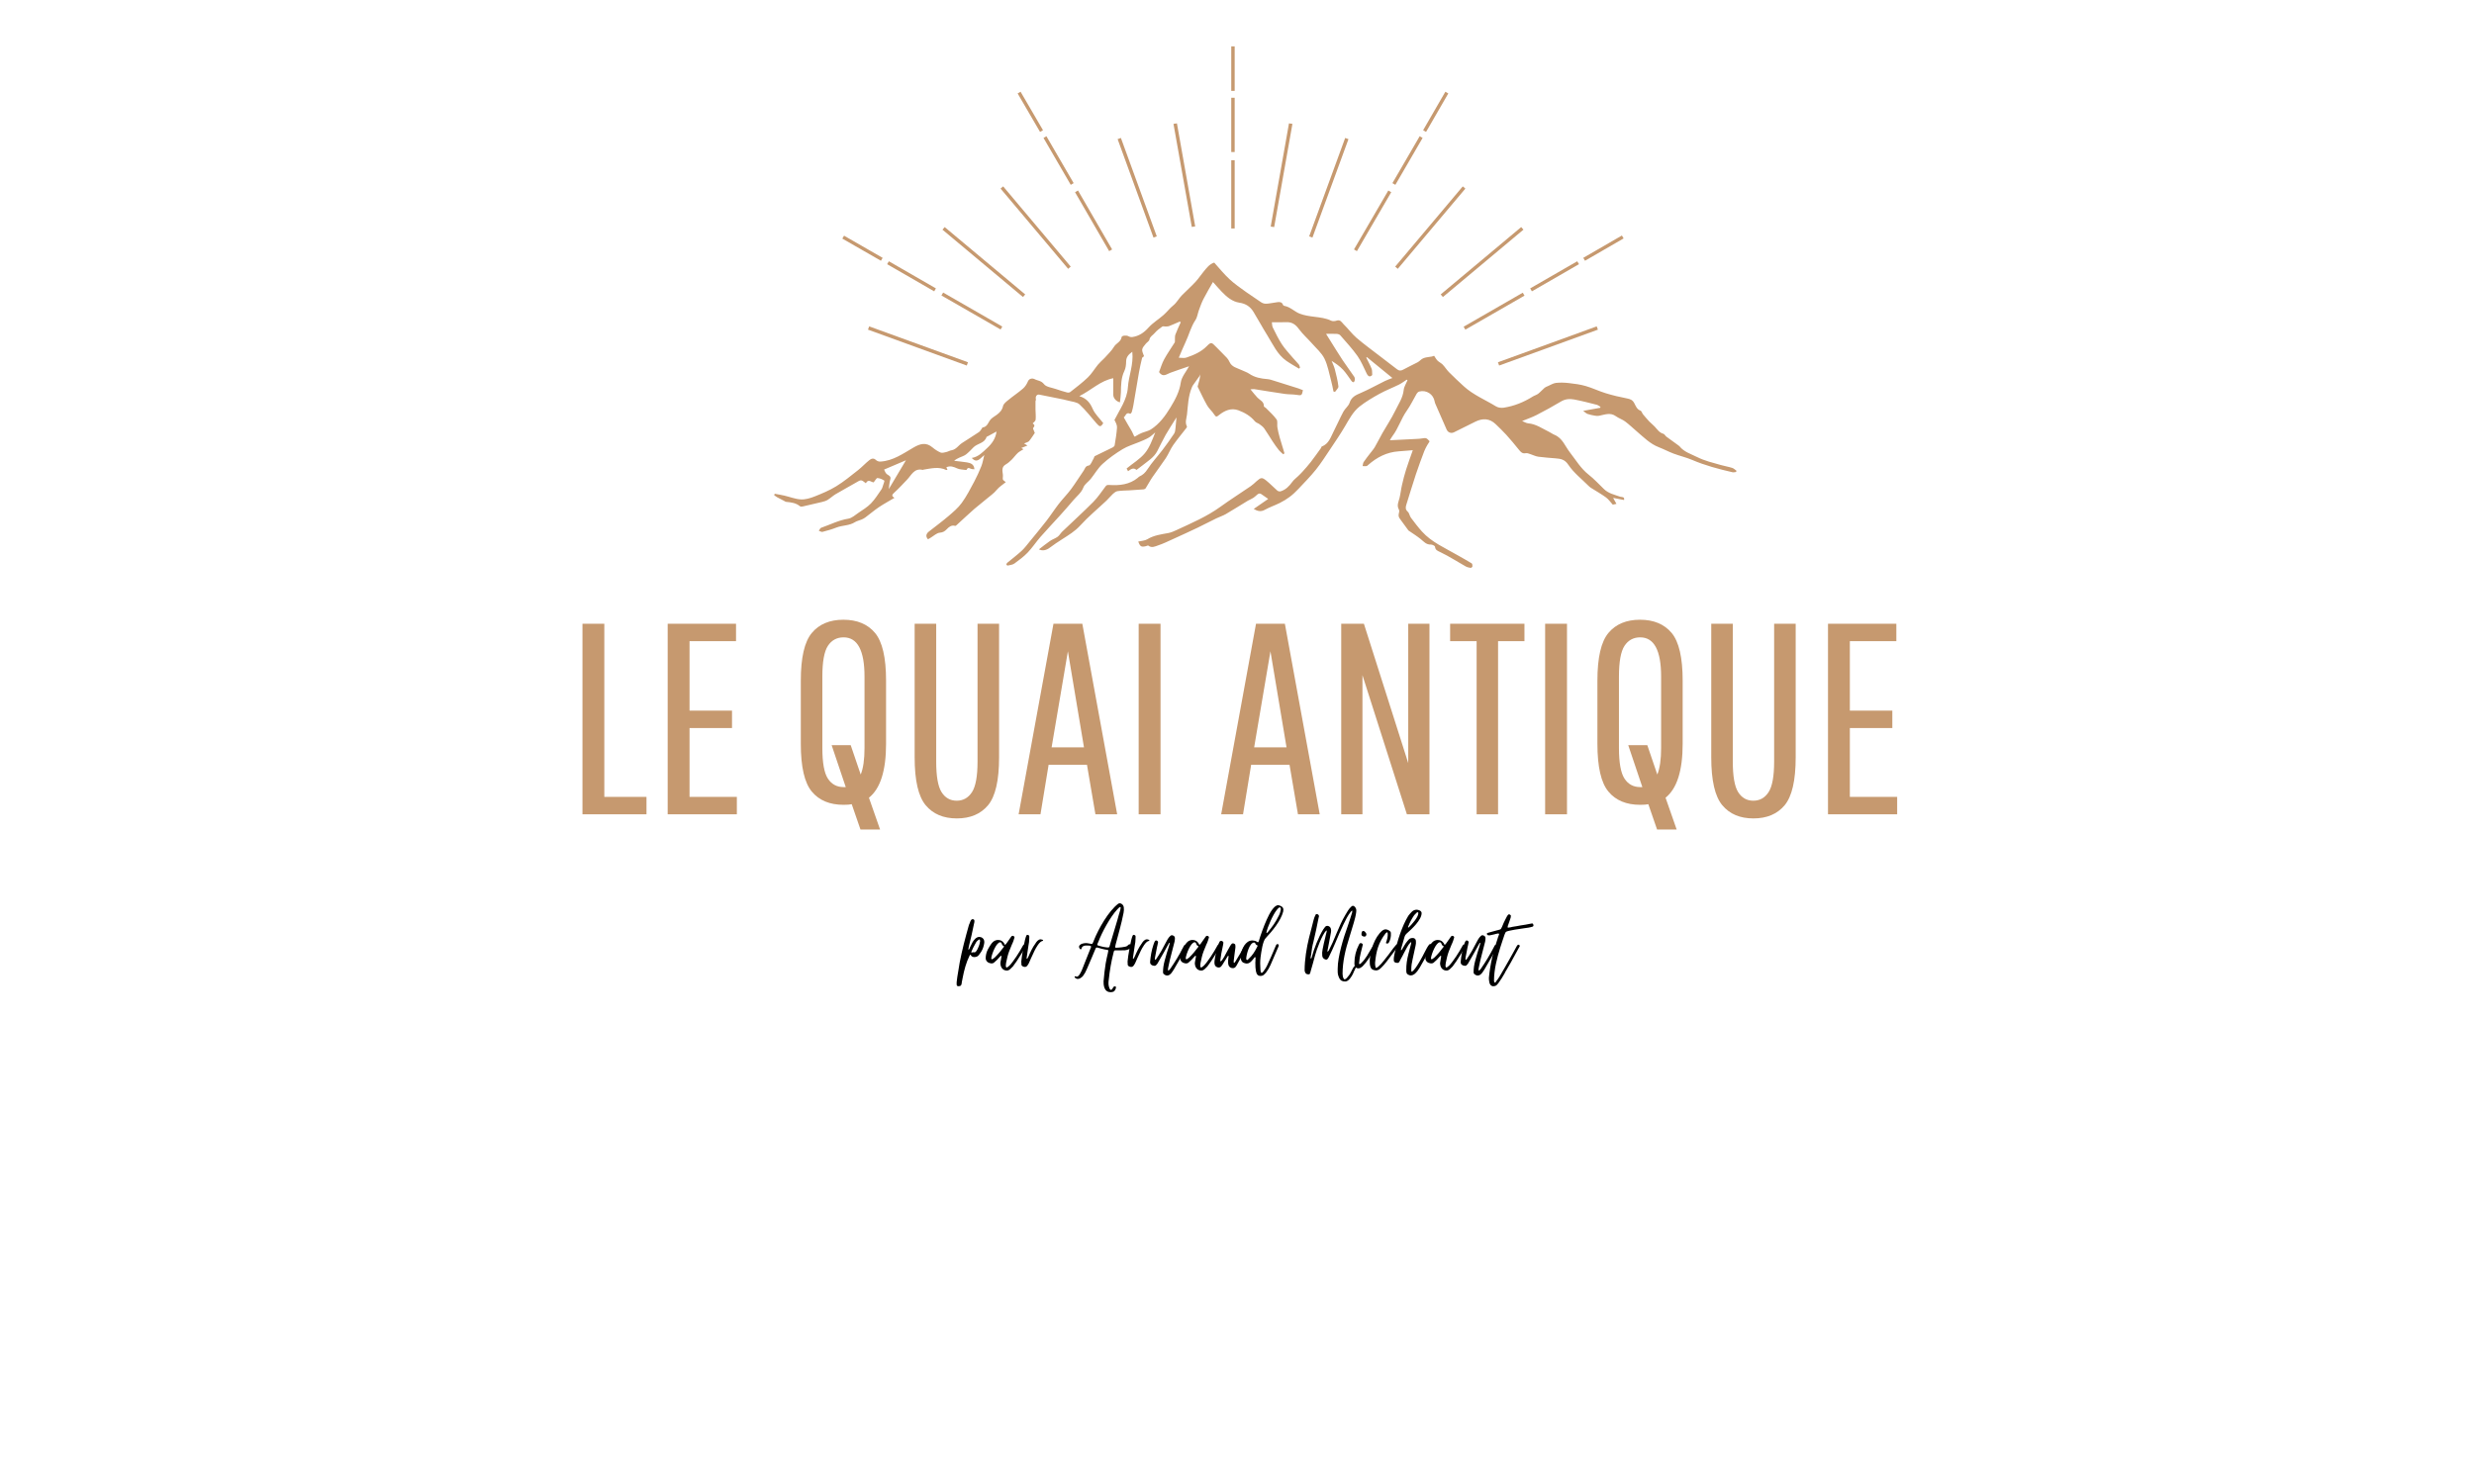 <svg xmlns="http://www.w3.org/2000/svg" xmlns:xlink="http://www.w3.org/1999/xlink" width="500" zoomAndPan="magnify" viewBox="0 0 375 225" height="300" preserveAspectRatio="xMidYMid meet" version="1.0"><defs><g/><clipPath id="f62eeb4fb9"><path d="M 127.672 7.035 L 246.102 7.035 L 246.102 59.535 L 127.672 59.535 Z M 127.672 7.035 " clip-rule="nonzero"/></clipPath></defs><path fill="#c6996f" d="M 137.32 69.785 C 136.293 70.219 135.164 70.699 134.008 71.195 C 134.109 71.371 134.199 71.719 134.426 71.887 C 134.734 72.121 135.113 72.195 134.938 72.738 C 134.805 73.16 134.793 73.621 134.715 74.16 C 135.617 72.641 136.484 71.188 137.32 69.785 Z M 180.234 55.531 C 179.273 55.863 178.309 56.176 177.359 56.531 C 176.801 56.742 176.273 57.266 175.684 56.418 C 175.914 55.832 176.113 55.117 176.461 54.477 C 176.938 53.598 177.527 52.777 178.055 51.926 C 178.109 51.836 178.082 51.695 178.09 51.578 C 178.109 51.297 178.066 50.988 178.16 50.73 C 178.398 50.09 178.703 49.473 178.977 48.848 C 178.926 48.82 178.867 48.789 178.812 48.762 C 178.281 48.988 177.754 49.227 177.215 49.438 C 177.047 49.504 176.852 49.492 176.672 49.504 C 176.5 49.512 176.281 49.434 176.172 49.516 C 175.758 49.816 175.324 50.121 175.004 50.516 C 174.746 50.832 174.324 51 174.227 51.484 C 174.184 51.727 173.84 51.902 173.664 52.129 C 173.457 52.402 173.168 52.68 173.129 52.988 C 173.09 53.305 173.301 53.652 173.41 54.012 C 173.324 54.09 173.141 54.168 173.109 54.289 C 172.934 55.016 172.766 55.746 172.637 56.484 C 172.344 58.141 172.074 59.801 171.789 61.457 C 171.73 61.797 171.648 62.133 171.551 62.461 C 171.52 62.574 171.355 62.75 171.332 62.742 C 170.664 62.398 170.629 63.109 170.336 63.273 C 170.559 63.664 170.758 64.012 170.953 64.359 C 171.238 64.859 171.566 65.336 171.785 65.859 C 171.949 66.246 171.922 66.277 172.254 66.062 C 172.527 65.887 172.82 65.746 173.117 65.621 C 173.559 65.441 174.051 65.359 174.441 65.113 C 175.734 64.285 176.633 63.055 177.406 61.781 C 178.109 60.621 178.773 59.43 178.98 57.988 C 179.102 57.137 179.789 56.367 180.234 55.531 Z M 246.164 75.809 C 245.625 75.703 245.082 75.598 244.512 75.488 C 244.699 75.824 244.852 76.098 245.016 76.395 C 244.762 76.449 244.543 76.492 244.457 76.512 C 244.094 76.113 243.812 75.691 243.426 75.414 C 242.703 74.891 241.926 74.453 241.172 73.977 C 241.043 73.895 240.918 73.797 240.809 73.688 C 239.758 72.629 238.535 71.688 237.727 70.473 C 237.164 69.629 236.555 69.559 235.773 69.492 C 234.906 69.414 234.031 69.367 233.168 69.246 C 232.754 69.188 232.355 68.977 231.949 68.848 C 231.734 68.781 231.488 68.672 231.285 68.711 C 230.75 68.824 230.5 68.527 230.211 68.164 C 229.598 67.391 228.953 66.633 228.293 65.898 C 227.789 65.348 227.25 64.832 226.711 64.312 C 225.785 63.422 224.746 63.387 223.641 63.926 C 222.555 64.457 221.469 65 220.387 65.543 C 219.961 65.754 219.477 65.582 219.277 65.133 C 218.711 63.836 218.137 62.543 217.574 61.242 C 217.52 61.121 217.477 60.992 217.457 60.859 C 217.262 59.77 216.211 59.078 215.125 59.363 C 214.977 59.402 214.82 59.547 214.738 59.684 C 214.23 60.547 213.812 61.465 213.234 62.273 C 212.371 63.484 211.965 64.938 211.062 66.117 C 210.879 66.355 210.742 66.633 210.672 66.75 C 211.777 66.695 213.145 66.633 214.512 66.559 C 214.957 66.535 215.406 66.52 215.84 66.434 C 216.277 66.348 216.457 66.676 216.688 66.898 C 216.723 66.934 216.457 67.266 216.348 67.473 C 216.184 67.773 216.008 68.074 215.887 68.395 C 215.449 69.559 215.008 70.727 214.617 71.906 C 214.109 73.434 213.656 74.98 213.168 76.512 C 213.035 76.93 213.012 77.254 213.391 77.594 C 213.625 77.805 213.66 78.219 213.859 78.488 C 214.395 79.203 214.938 79.922 215.535 80.586 C 217 82.215 219.008 83.062 220.855 84.133 C 221.59 84.555 222.336 84.961 223.062 85.406 C 223.164 85.473 223.203 85.711 223.191 85.859 C 223.184 85.953 223.008 86.109 222.926 86.098 C 222.664 86.062 222.387 86.004 222.16 85.875 C 220.887 85.16 219.656 84.352 218.34 83.723 C 217.898 83.508 217.574 83.426 217.508 82.883 C 217.492 82.75 217.098 82.562 216.883 82.566 C 216.184 82.594 215.812 82.113 215.344 81.734 C 214.824 81.312 214.25 80.957 213.699 80.574 C 213.621 80.52 213.527 80.48 213.473 80.41 C 213.09 79.895 212.723 79.363 212.336 78.855 C 211.961 78.363 211.93 78.242 212.09 77.551 C 212.113 77.449 212.074 77.316 212.023 77.223 C 211.691 76.617 211.992 76.07 212.137 75.496 C 212.297 74.852 212.355 74.184 212.508 73.539 C 212.688 72.742 212.891 71.949 213.137 71.176 C 213.441 70.211 213.797 69.266 214.148 68.258 C 213.402 68.316 212.684 68.379 211.961 68.434 C 210.188 68.562 208.707 69.336 207.395 70.484 C 207.309 70.559 207.211 70.66 207.109 70.672 C 206.922 70.699 206.73 70.668 206.539 70.664 C 206.59 70.461 206.59 70.23 206.691 70.066 C 206.977 69.633 207.305 69.23 207.617 68.816 C 207.875 68.473 208.168 68.156 208.383 67.793 C 208.793 67.094 209.145 66.363 209.543 65.66 C 210.184 64.535 210.91 63.461 211.473 62.301 C 211.965 61.273 212.652 60.32 212.77 59.117 C 212.82 58.617 213.145 58.145 213.344 57.656 C 213.309 57.625 213.27 57.59 213.234 57.559 C 212.84 57.812 212.469 58.105 212.051 58.312 C 211.07 58.797 210.039 59.188 209.086 59.715 C 208.043 60.293 207 60.906 206.066 61.645 C 205.086 62.426 204.504 63.562 203.867 64.637 C 203.172 65.824 202.391 66.961 201.625 68.109 C 200.93 69.141 200.262 70.203 199.484 71.176 C 198.652 72.215 197.711 73.172 196.797 74.141 C 196.391 74.574 195.949 74.988 195.477 75.344 C 195.008 75.695 194.496 76 193.969 76.266 C 193.227 76.633 192.434 76.898 191.715 77.297 C 191.117 77.625 190.621 77.512 190.035 77.164 C 190.801 76.633 191.523 76.133 192.23 75.645 C 192.066 75.527 191.844 75.383 191.629 75.227 C 190.871 74.668 190.895 74.691 190.184 75.324 C 189.895 75.586 189.484 75.711 189.141 75.918 C 188.023 76.594 186.926 77.293 185.797 77.949 C 185.348 78.211 184.84 78.359 184.375 78.59 C 183.434 79.047 182.504 79.539 181.562 79.992 C 180.301 80.594 179.027 81.176 177.754 81.754 C 177.02 82.086 176.293 82.445 175.531 82.695 C 175.074 82.848 174.566 83.133 174.059 82.723 C 174 82.676 173.812 82.781 173.684 82.812 C 172.996 82.977 172.812 82.875 172.531 82.109 C 173 81.996 173.52 81.992 173.902 81.762 C 174.891 81.156 175.988 81.02 177.082 80.82 C 177.527 80.734 177.961 80.543 178.375 80.348 C 180.625 79.301 182.914 78.328 184.945 76.863 C 186.457 75.773 188.031 74.773 189.57 73.719 C 189.891 73.5 190.168 73.227 190.461 72.965 C 191.133 72.371 191.289 72.336 191.973 72.891 C 192.547 73.359 193.059 73.906 193.621 74.391 C 193.734 74.488 193.977 74.539 194.117 74.492 C 194.891 74.254 195.418 73.703 195.883 73.059 C 196.117 72.73 196.465 72.48 196.762 72.191 C 196.996 71.961 197.234 71.738 197.449 71.492 C 197.867 71.023 198.289 70.559 198.672 70.062 C 199.203 69.375 199.707 68.66 200.219 67.949 C 200.277 67.875 200.281 67.727 200.348 67.699 C 201.402 67.312 201.691 66.312 202.133 65.445 C 202.648 64.441 203.098 63.398 203.629 62.406 C 203.887 61.93 204.406 61.562 204.566 61.07 C 204.852 60.18 205.512 59.898 206.27 59.574 C 207.52 59.035 208.711 58.359 209.934 57.762 C 210.289 57.586 210.668 57.461 211.055 57.312 C 209.754 56.246 208.465 55.195 207.18 54.141 C 207.148 54.168 207.121 54.199 207.098 54.23 C 207.371 54.793 207.676 55.336 207.906 55.914 C 208.008 56.16 207.965 56.465 207.996 56.859 C 207.68 57.188 207.402 57.137 207.148 56.617 C 206.711 55.727 206.332 54.781 205.766 53.98 C 204.984 52.875 204.051 51.875 203.164 50.848 C 203.051 50.711 202.812 50.637 202.625 50.625 C 202.129 50.594 201.629 50.617 200.996 50.617 C 201.203 50.945 201.355 51.191 201.508 51.434 C 202.172 52.492 202.82 53.562 203.512 54.609 C 204.078 55.461 204.703 56.281 205.273 57.129 C 205.371 57.273 205.387 57.531 205.336 57.703 C 205.238 58.035 205.035 58.008 204.844 57.746 C 204.426 57.18 204.051 56.57 203.574 56.059 C 203.082 55.539 202.492 55.117 201.84 54.715 C 202.008 55.137 202.215 55.547 202.328 55.984 C 202.547 56.84 202.766 57.707 202.871 58.582 C 202.902 58.836 202.539 59.137 202.359 59.414 C 202.281 59.398 202.203 59.379 202.125 59.359 C 202.008 58.805 201.914 58.25 201.762 57.707 C 201.453 56.582 201.262 55.391 200.75 54.359 C 200.316 53.492 199.508 52.805 198.848 52.051 C 198.195 51.316 197.449 50.66 196.871 49.871 C 196.375 49.191 195.828 48.816 194.984 48.848 C 194.281 48.875 193.57 48.855 192.785 48.855 C 192.832 49.152 192.812 49.434 192.922 49.648 C 193.359 50.523 193.785 51.41 194.32 52.227 C 194.793 52.941 195.398 53.574 195.953 54.234 C 196.25 54.586 196.578 54.902 196.867 55.254 C 196.973 55.383 196.996 55.578 197.055 55.742 C 197.004 55.793 196.949 55.844 196.898 55.895 C 196.258 55.5 195.594 55.137 194.98 54.707 C 193.605 53.742 192.953 52.219 192.105 50.859 C 191.371 49.684 190.715 48.457 189.992 47.277 C 189.512 46.496 188.836 46.035 187.871 45.895 C 186.77 45.73 185.934 45.008 185.18 44.223 C 184.754 43.781 184.355 43.312 183.855 42.758 C 183.348 43.656 182.859 44.469 182.426 45.316 C 182.145 45.859 181.938 46.445 181.727 47.023 C 181.539 47.527 181.484 48.109 181.195 48.535 C 180.5 49.574 180.223 50.777 179.699 51.879 C 179.332 52.652 179.016 53.449 178.676 54.234 C 179.066 54.234 179.48 54.332 179.82 54.219 C 180.945 53.832 182.043 53.375 182.906 52.5 C 183.562 51.836 183.633 51.863 184.316 52.578 C 184.867 53.148 185.441 53.699 185.984 54.277 C 186.152 54.453 186.273 54.68 186.379 54.902 C 186.734 55.664 187.512 55.785 188.16 56.098 C 188.555 56.293 188.992 56.418 189.352 56.664 C 190.188 57.234 191.121 57.402 192.102 57.48 C 192.434 57.504 192.766 57.617 193.086 57.719 C 194.332 58.105 195.574 58.496 196.812 58.891 C 197.051 58.969 197.273 59.07 197.496 59.156 C 197.328 59.988 197.293 59.988 196.477 59.859 C 195.902 59.77 195.312 59.809 194.734 59.723 C 193.195 59.5 191.656 59.242 190.117 59 C 190.004 58.984 189.883 59.012 189.539 59.027 C 189.957 59.531 190.258 59.934 190.602 60.289 C 190.984 60.684 191.609 60.887 191.574 61.602 C 191.57 61.68 191.781 61.754 191.875 61.852 C 192.43 62.422 193.039 62.949 193.496 63.59 C 193.699 63.875 193.551 64.391 193.621 64.797 C 193.707 65.316 193.832 65.836 193.977 66.344 C 194.203 67.145 194.457 67.934 194.695 68.73 C 194.633 68.777 194.574 68.828 194.508 68.879 C 194.285 68.672 194.035 68.484 193.848 68.25 C 193.516 67.836 193.207 67.395 192.914 66.949 C 192.477 66.289 192.082 65.605 191.629 64.957 C 191.449 64.703 191.172 64.508 190.914 64.316 C 190.695 64.152 190.375 64.082 190.207 63.875 C 189.539 63.062 188.652 62.555 187.703 62.203 C 186.609 61.805 185.625 62.25 184.773 62.93 C 184.43 63.207 184.309 63.262 184.051 62.852 C 183.746 62.359 183.27 61.977 182.98 61.477 C 182.473 60.598 182.055 59.672 181.602 58.762 C 181.574 58.707 181.52 58.645 181.531 58.602 C 181.703 58 181.887 57.402 181.938 56.746 C 181.891 56.852 181.855 56.965 181.789 57.059 C 181.469 57.52 181.133 57.973 180.812 58.43 C 180.738 58.539 180.691 58.66 180.641 58.781 C 180.098 60.086 180.074 61.48 179.918 62.855 C 179.848 63.457 179.582 64.043 179.91 64.645 C 179.941 64.695 179.879 64.82 179.828 64.887 C 179.156 65.758 178.449 66.598 177.82 67.496 C 177.395 68.109 177.125 68.832 176.711 69.461 C 176.066 70.434 175.344 71.363 174.688 72.332 C 174.316 72.875 174.012 73.469 173.656 74.027 C 173.598 74.121 173.438 74.191 173.32 74.199 C 172.613 74.258 171.902 74.297 171.195 74.344 C 170.594 74.375 169.988 74.375 169.395 74.465 C 169.152 74.5 168.906 74.688 168.715 74.863 C 168.363 75.188 168.066 75.566 167.723 75.895 C 166.395 77.148 164.969 78.32 163.746 79.668 C 162.938 80.559 161.965 81.133 160.996 81.758 C 160.359 82.168 159.719 82.582 159.117 83.043 C 158.625 83.418 158.023 83.578 157.477 83.289 C 158.055 82.852 158.586 82.41 159.152 82.023 C 159.516 81.773 159.961 81.637 160.316 81.379 C 160.586 81.18 160.754 80.852 161 80.613 C 162.574 79.105 164.191 77.637 165.727 76.09 C 166.418 75.395 166.961 74.551 167.559 73.766 C 167.727 73.543 167.816 73.512 168.16 73.531 C 169.688 73.629 171.203 73.48 172.469 72.441 C 172.543 72.383 172.602 72.293 172.688 72.254 C 173.223 72.016 173.598 71.668 173.934 71.145 C 174.598 70.117 175.449 69.211 176.195 68.234 C 176.816 67.418 177.414 66.582 177.98 65.727 C 178.125 65.508 178.141 65.191 178.176 64.914 C 178.234 64.43 178.27 63.949 178.328 63.285 C 177.715 64.27 177.172 65.086 176.684 65.938 C 176.23 66.742 175.84 67.582 175.414 68.398 C 174.914 69.367 173.988 69.902 173.184 70.555 C 172.898 70.785 172.598 71 172.266 71.25 C 171.84 70.855 171.426 71.094 170.988 71.449 C 170.879 71.246 170.797 71.09 170.766 71.031 C 171.742 70.23 172.801 69.602 173.539 68.707 C 174.262 67.828 174.66 66.688 175.109 65.562 C 174.785 65.828 174.488 66.141 174.129 66.348 C 173.676 66.617 173.176 66.809 172.688 67.016 C 171.84 67.375 170.934 67.629 170.156 68.102 C 169.082 68.758 168.039 69.496 167.117 70.344 C 166.418 70.98 165.938 71.852 165.336 72.602 C 164.977 73.051 164.41 73.395 164.219 73.898 C 163.906 74.715 163.254 75.191 162.73 75.801 C 162.062 76.586 161.387 77.363 160.695 78.129 C 159.703 79.23 158.676 80.301 157.703 81.414 C 157.035 82.176 156.477 83.043 155.777 83.773 C 155.176 84.398 154.469 84.926 153.762 85.438 C 153.5 85.629 153.113 85.664 152.781 85.742 C 152.707 85.762 152.547 85.66 152.543 85.609 C 152.539 85.516 152.598 85.391 152.676 85.328 C 153.398 84.727 154.152 84.164 154.844 83.527 C 155.301 83.109 155.672 82.602 156.066 82.121 C 156.918 81.078 157.785 80.043 158.609 78.977 C 159.258 78.137 159.832 77.242 160.48 76.402 C 161.074 75.637 161.766 74.945 162.344 74.168 C 163.023 73.258 163.613 72.281 164.266 71.348 C 164.465 71.062 164.484 70.66 165.039 70.578 C 165.336 70.531 165.543 69.871 165.785 69.484 C 165.848 69.383 165.855 69.203 165.941 69.16 C 166.828 68.715 167.734 68.297 168.625 67.852 C 168.758 67.785 168.934 67.648 168.953 67.52 C 169.102 66.625 169.254 65.727 169.312 64.824 C 169.336 64.449 169.125 64.055 168.926 63.676 C 169.711 62.102 170.836 60.598 170.961 58.727 C 171.078 56.969 171.844 55.289 171.629 53.332 C 170.992 53.785 170.699 54.188 170.695 54.832 C 170.688 55.312 170.629 55.832 170.426 56.25 C 169.922 57.297 169.926 58.395 169.902 59.504 C 169.891 60.004 169.805 60.5 169.758 61 C 169.188 60.871 168.746 60.359 168.746 59.852 C 168.738 59.023 168.746 58.199 168.746 57.344 C 166.824 57.707 165.445 59.137 163.602 60.062 C 164.723 60.406 165.23 61.078 165.629 61.996 C 165.98 62.793 166.676 63.43 167.227 64.152 C 166.855 64.758 166.695 64.762 166.207 64.191 C 165.367 63.219 164.57 62.195 163.633 61.32 C 163.242 60.957 162.551 60.91 161.984 60.758 C 161.434 60.609 160.867 60.5 160.301 60.387 C 159.379 60.195 158.457 60.008 157.531 59.832 C 157.156 59.762 156.914 60.117 157.016 60.535 C 157.043 60.637 156.969 60.762 156.957 60.828 C 156.957 61.273 156.949 61.684 156.957 62.098 C 156.969 62.613 157.027 63.125 156.977 63.633 C 156.957 63.84 156.703 64.02 156.527 64.199 C 156.676 64.312 156.988 64.477 156.602 64.883 C 156.535 64.953 156.723 65.277 156.852 65.641 C 156.637 65.949 156.344 66.438 155.988 66.871 C 155.852 67.035 155.57 67.078 155.227 67.238 C 155.332 67.301 155.473 67.387 155.738 67.551 C 155.363 67.699 155.078 67.812 154.801 67.926 C 154.848 67.953 154.938 68 155.137 68.113 C 154.809 68.324 154.5 68.461 154.266 68.68 C 153.93 68.996 153.664 69.387 153.332 69.711 C 153.066 69.977 152.773 70.23 152.453 70.414 C 151.785 70.801 151.941 71.375 152.012 71.961 C 152.047 72.199 151.969 72.457 152.012 72.695 C 152.031 72.809 152.219 72.895 152.453 73.102 C 151.969 73.504 151.438 73.824 151.074 74.277 C 150.629 74.832 150.051 75.195 149.535 75.645 C 148.938 76.172 148.281 76.637 147.684 77.164 C 146.801 77.941 145.945 78.75 145.074 79.543 C 144.988 79.625 144.855 79.754 144.777 79.73 C 144.207 79.57 143.828 79.902 143.496 80.25 C 143.191 80.566 142.926 80.723 142.445 80.766 C 141.977 80.809 141.547 81.242 141.102 81.504 C 140.949 81.59 140.809 81.68 140.668 81.766 C 140.289 81.371 140.348 80.945 140.797 80.594 C 141.789 79.816 142.801 79.07 143.758 78.254 C 144.484 77.633 145.238 77 145.789 76.234 C 146.52 75.23 147.09 74.102 147.68 73.004 C 148.086 72.242 148.441 71.449 148.762 70.648 C 148.945 70.18 149.023 69.668 149.195 68.992 C 148.559 69.512 148.086 70.312 147.297 69.434 C 148.305 69.266 148.934 68.574 149.617 67.945 C 150.363 67.258 150.914 66.48 151.051 65.426 C 150.562 65.691 150.102 65.938 149.645 66.188 C 149.609 66.203 149.547 66.211 149.539 66.234 C 149.254 67.227 148.16 67.211 147.562 67.816 C 147.195 68.191 146.832 68.586 146.418 68.906 C 146.137 69.121 145.77 69.223 145.441 69.375 C 145.168 69.504 144.891 69.629 144.625 69.867 C 145.27 69.945 145.918 70.004 146.559 70.105 C 147.129 70.199 147.648 70.387 147.699 71.152 C 147.57 71.141 147.445 71.137 147.324 71.121 C 147.051 71.09 146.73 70.715 146.52 71.219 C 146.508 71.246 146.445 71.258 146.406 71.254 C 145.973 71.188 145.496 71.203 145.109 71.027 C 144.562 70.785 144.055 70.559 143.441 70.852 C 143.492 70.953 143.551 71.078 143.613 71.215 C 143.523 71.234 143.453 71.273 143.414 71.254 C 142.273 70.711 141.121 71.027 139.977 71.207 C 139.938 71.215 139.898 71.254 139.867 71.246 C 138.562 70.934 138.152 72.047 137.477 72.738 C 136.848 73.387 136.242 74.066 135.57 74.672 C 135.227 74.984 135.066 75.188 135.582 75.48 C 134.766 75.969 133.969 76.395 133.223 76.895 C 132.516 77.371 131.867 77.93 131.184 78.438 C 131.004 78.574 130.797 78.684 130.59 78.773 C 130.262 78.918 129.887 78.977 129.59 79.168 C 128.727 79.723 127.688 79.625 126.77 79.988 C 126.094 80.254 125.391 80.457 124.684 80.637 C 124.52 80.684 124.305 80.535 124.113 80.477 C 124.23 80.32 124.312 80.074 124.465 80.02 C 125.836 79.547 127.129 78.871 128.594 78.637 C 129.129 78.551 129.621 78.09 130.105 77.762 C 130.758 77.312 131.457 76.902 132.004 76.34 C 132.617 75.711 133.09 74.941 133.598 74.215 C 133.727 74.031 133.785 73.793 133.855 73.578 C 133.934 73.332 134.102 72.902 134.035 72.863 C 133.727 72.664 133.355 72.504 132.996 72.48 C 132.848 72.473 132.676 72.836 132.43 73.129 C 132.133 73.168 131.605 72.52 131.246 73.27 C 130.516 72.691 130.527 72.707 129.715 73.188 C 128.715 73.777 127.68 74.316 126.68 74.914 C 126.25 75.168 125.879 75.527 125.453 75.793 C 125.203 75.945 124.898 76.031 124.609 76.105 C 123.629 76.344 122.641 76.57 121.656 76.793 C 121.531 76.82 121.344 76.824 121.258 76.754 C 120.645 76.246 119.91 76.16 119.16 76.09 C 119.047 76.078 118.941 75.988 118.836 75.934 C 118.484 75.754 118.129 75.578 117.785 75.387 C 117.629 75.297 117.488 75.176 117.34 75.066 C 117.371 75 117.402 74.93 117.43 74.863 C 117.914 74.953 118.406 75.027 118.887 75.141 C 119.727 75.336 120.555 75.676 121.398 75.719 C 122.086 75.754 122.824 75.531 123.477 75.273 C 124.598 74.828 125.73 74.355 126.754 73.727 C 127.91 73.016 128.973 72.137 130.047 71.293 C 130.648 70.824 131.164 70.246 131.762 69.773 C 132.043 69.551 132.398 69.383 132.773 69.746 C 132.93 69.902 133.219 70 133.441 69.984 C 135.363 69.875 136.887 68.77 138.465 67.855 C 139.473 67.27 140.371 67.004 141.359 67.848 C 141.723 68.156 142.141 68.426 142.574 68.613 C 142.805 68.707 143.137 68.605 143.41 68.543 C 143.691 68.484 143.945 68.316 144.227 68.27 C 144.934 68.152 145.27 67.531 145.801 67.18 C 146.652 66.613 147.539 66.09 148.383 65.512 C 148.59 65.371 148.715 65.102 148.875 64.895 C 148.891 64.871 148.895 64.812 148.906 64.812 C 149.719 64.75 149.785 63.926 150.242 63.504 C 150.488 63.273 150.789 63.105 151.059 62.91 C 151.527 62.566 151.898 62.203 152.035 61.566 C 152.113 61.211 152.531 60.895 152.855 60.633 C 153.578 60.035 154.371 59.52 155.074 58.902 C 155.395 58.625 155.645 58.219 155.812 57.82 C 156.035 57.301 156.598 57.363 156.789 57.469 C 157.25 57.727 157.816 57.688 158.238 58.234 C 158.586 58.691 159.438 58.766 160.07 58.988 C 160.613 59.18 161.164 59.348 161.719 59.496 C 161.875 59.539 162.109 59.527 162.223 59.438 C 163.133 58.719 164.066 58.02 164.898 57.219 C 165.48 56.656 165.902 55.93 166.418 55.297 C 166.68 54.98 166.992 54.707 167.285 54.414 C 167.348 54.348 167.414 54.293 167.473 54.223 C 167.941 53.68 168.5 53.191 168.852 52.582 C 169.176 52.031 169.902 51.844 170.008 51.117 C 170.047 50.852 170.773 50.816 171.035 50.973 C 171.199 51.07 171.434 51.129 171.625 51.102 C 172.641 50.961 173.402 50.434 174.098 49.66 C 174.75 48.934 175.625 48.414 176.363 47.762 C 176.883 47.309 177.297 46.738 177.832 46.312 C 178.379 45.875 178.676 45.25 179.152 44.77 C 179.828 44.086 180.547 43.445 181.203 42.742 C 181.648 42.262 182.008 41.703 182.426 41.199 C 182.879 40.664 183.277 40.059 184.047 39.812 C 184.785 40.629 185.508 41.535 186.348 42.316 C 187.121 43.043 188.012 43.645 188.875 44.273 C 189.609 44.805 190.391 45.277 191.129 45.809 C 191.598 46.141 192.078 46.059 192.578 45.977 C 192.938 45.914 193.301 45.852 193.66 45.809 C 194.012 45.762 194.324 45.809 194.469 46.211 C 194.492 46.289 194.605 46.367 194.688 46.379 C 195.586 46.535 196.203 47.246 197.004 47.555 C 197.707 47.828 198.488 47.938 199.246 48.031 C 200.113 48.141 200.965 48.23 201.773 48.621 C 201.996 48.727 202.344 48.699 202.59 48.613 C 203.176 48.402 203.387 48.895 203.668 49.168 C 204.344 49.824 204.906 50.605 205.613 51.219 C 206.715 52.168 207.902 53.023 209.051 53.914 C 209.949 54.609 210.859 55.285 211.754 55.984 C 212.059 56.223 212.324 56.242 212.668 56.055 C 213.387 55.668 214.125 55.316 214.852 54.941 C 215.02 54.852 215.176 54.727 215.316 54.598 C 215.801 54.145 216.434 54.168 217.027 54.059 C 217.137 54.039 217.242 53.992 217.379 53.945 C 217.547 54.191 217.691 54.469 217.902 54.684 C 218.133 54.91 218.457 55.047 218.676 55.277 C 219.027 55.641 219.289 56.086 219.645 56.441 C 220.371 57.168 221.121 57.879 221.879 58.57 C 223.32 59.883 225.129 60.613 226.762 61.617 C 227.078 61.812 227.559 61.871 227.938 61.812 C 229.516 61.566 230.973 60.977 232.324 60.125 C 232.582 59.961 232.902 59.887 233.145 59.703 C 233.496 59.43 233.793 59.086 234.129 58.793 C 234.266 58.676 234.457 58.613 234.625 58.539 C 235.027 58.367 235.422 58.105 235.844 58.055 C 236.5 57.98 237.184 58.008 237.848 58.086 C 238.691 58.18 239.551 58.293 240.367 58.531 C 241.395 58.828 242.367 59.309 243.395 59.621 C 244.453 59.945 245.535 60.203 246.625 60.41 C 247.117 60.504 247.445 60.633 247.707 61.109 C 247.934 61.531 248.102 62.062 248.668 62.266 C 248.836 62.328 248.902 62.645 249.043 62.82 C 249.352 63.191 249.664 63.555 249.992 63.906 C 250.254 64.176 250.555 64.406 250.812 64.68 C 251.207 65.098 251.508 65.605 252.129 65.77 C 252.305 65.816 252.414 66.078 252.582 66.203 C 253.176 66.648 253.781 67.074 254.383 67.512 C 254.445 67.555 254.516 67.598 254.566 67.656 C 255.262 68.531 256.301 68.824 257.25 69.301 C 258.398 69.875 259.621 70.16 260.832 70.504 C 261.406 70.668 261.996 70.762 262.562 70.941 C 262.801 71.016 262.996 71.227 263.211 71.375 L 263.145 71.562 C 262.965 71.578 262.773 71.637 262.602 71.598 C 260.523 71.121 258.465 70.578 256.496 69.734 C 255.578 69.344 254.598 69.121 253.664 68.77 C 252.906 68.484 252.188 68.094 251.434 67.805 C 250.113 67.297 249.152 66.301 248.105 65.414 C 247.512 64.914 246.953 64.363 246.328 63.898 C 245.902 63.582 245.363 63.422 244.93 63.105 C 244.082 62.492 243.25 62.867 242.398 63.035 C 242.203 63.074 241.988 63.066 241.789 63.031 C 241.398 62.965 241.004 62.887 240.633 62.758 C 240.422 62.684 240.25 62.496 239.973 62.293 C 240.938 62.121 241.75 61.973 242.562 61.828 C 242.574 61.777 242.582 61.73 242.59 61.68 C 242.402 61.574 242.223 61.418 242.02 61.367 C 240.883 61.078 239.742 60.781 238.594 60.566 C 237.91 60.438 237.234 60.492 236.586 60.887 C 235.383 61.609 234.148 62.285 232.898 62.926 C 232.227 63.273 231.496 63.516 230.719 63.836 C 231.059 63.969 231.34 64.16 231.637 64.184 C 232.836 64.285 233.777 64.98 234.805 65.477 C 235.086 65.609 235.332 65.805 235.617 65.922 C 236.852 66.426 237.234 67.668 237.969 68.602 C 238.871 69.758 239.617 71.039 240.805 71.969 C 241.641 72.625 242.367 73.422 243.137 74.164 C 243.82 74.824 244.723 75 245.57 75.305 C 245.801 75.387 246.297 75.27 246.164 75.812 L 246.164 75.809 " fill-opacity="1" fill-rule="nonzero"/><g clip-path="url(#f62eeb4fb9)"><path fill="#c6996f" d="M 128.875 63.027 L 128.875 62.504 L 144.816 62.504 L 144.816 63.027 Z M 228.699 63.027 L 228.699 62.504 L 244.641 62.504 L 244.641 63.027 Z M 195.902 107.039 L 195.383 107.117 L 192.609 91.465 L 193.133 91.387 Z M 204.371 104.723 L 203.875 104.902 L 198.438 89.98 L 198.934 89.797 Z M 222.113 97.219 L 221.723 97.559 L 211.477 85.371 L 211.871 85.031 Z M 230.922 90.996 L 230.582 91.414 L 218.375 81.203 L 218.715 80.812 Z M 242.469 75.32 L 242.289 75.812 L 227.312 70.371 L 227.496 69.875 Z M 131.488 75.762 L 131.305 75.266 L 146.277 69.848 L 146.488 70.316 Z M 143.195 91.359 L 142.855 90.969 L 155.059 80.762 L 155.398 81.152 Z M 152.055 97.531 L 151.664 97.195 L 161.906 85.031 L 162.297 85.371 Z M 169.875 104.879 L 169.379 104.695 L 174.84 89.773 L 175.336 89.953 Z M 178.395 107.117 L 177.871 107.012 L 180.641 91.359 L 181.164 91.465 Z M 219.527 111.648 L 219.082 111.91 L 215.711 106.074 L 216.156 105.816 Z M 215.605 104.902 L 215.16 105.164 L 211.035 98.055 L 211.477 97.793 Z M 210.852 96.699 L 210.406 96.961 L 205.23 88.027 L 205.676 87.766 Z M 246.102 89.668 L 245.84 90.109 L 239.988 86.727 L 240.25 86.281 Z M 239.332 85.762 L 239.074 86.203 L 231.938 82.117 L 232.199 81.672 Z M 231.102 81.023 L 230.84 81.465 L 221.879 76.309 L 222.141 75.867 Z M 127.934 90.059 L 127.672 89.617 L 133.527 86.258 L 133.789 86.699 Z M 134.703 86.18 L 134.441 85.734 L 141.574 81.621 L 141.836 82.062 Z M 142.934 81.438 L 142.672 80.996 L 151.637 75.84 L 151.898 76.281 Z M 154.695 111.883 L 154.25 111.621 L 157.648 105.789 L 158.09 106.051 Z M 158.613 105.137 L 158.168 104.879 L 162.297 97.766 L 162.742 98.027 Z M 163.371 96.934 L 162.926 96.672 L 168.098 87.742 L 168.543 88 Z M 187.148 118.785 L 186.625 118.785 L 186.625 112.039 L 187.148 112.039 Z M 187.148 110.973 L 186.625 110.973 L 186.625 102.742 L 187.148 102.742 Z M 187.148 101.492 L 186.625 101.492 L 186.625 91.18 L 187.148 91.18 Z M 193.133 34.43 L 192.609 34.352 L 195.379 18.703 L 195.902 18.781 Z M 198.934 36.02 L 198.438 35.836 L 203.898 20.914 L 204.395 21.098 Z M 211.871 40.758 L 211.477 40.422 L 221.723 28.258 L 222.113 28.598 Z M 218.715 45.031 L 218.375 44.641 L 230.578 34.43 L 230.918 34.82 Z M 227.234 55.422 L 227.051 54.926 L 242.023 49.484 L 242.207 49.98 Z M 146.723 54.926 L 146.539 55.422 L 131.566 49.98 L 131.75 49.484 Z M 155.398 44.641 L 155.059 45.031 L 142.855 34.82 L 143.195 34.43 Z M 162.297 40.422 L 161.906 40.758 L 151.664 28.598 L 152.055 28.258 Z M 175.34 35.836 L 174.84 36.02 L 169.406 21.098 L 169.902 20.914 Z M 181.164 34.328 L 180.645 34.406 L 177.871 18.781 L 178.395 18.703 Z M 216.156 20.004 L 215.711 19.742 L 219.082 13.91 L 219.527 14.168 Z M 211.504 28.023 L 211.059 27.766 L 215.188 20.656 L 215.633 20.914 Z M 205.676 38.078 L 205.234 37.816 L 210.434 28.883 L 210.879 29.145 Z M 240.25 39.535 L 239.988 39.094 L 245.84 35.707 L 246.102 36.148 Z M 232.199 44.172 L 231.938 43.727 L 239.074 39.613 L 239.336 40.055 Z M 222.113 49.98 L 221.852 49.535 L 230.816 44.379 L 231.078 44.824 Z M 133.789 39.094 L 133.527 39.535 L 127.676 36.176 L 127.938 35.734 Z M 141.863 43.727 L 141.602 44.172 L 134.469 40.055 L 134.73 39.613 Z M 151.926 49.512 L 151.664 49.953 L 142.699 44.797 L 142.961 44.355 Z M 158.094 19.742 L 157.648 20.004 L 154.25 14.168 L 154.695 13.91 Z M 162.742 27.766 L 162.301 28.023 L 158.172 20.914 L 158.613 20.656 Z M 168.57 37.816 L 168.125 38.078 L 162.953 29.145 L 163.398 28.883 Z M 187.148 13.777 L 186.629 13.777 L 186.629 7.035 L 187.148 7.035 Z M 187.148 23.051 L 186.629 23.051 L 186.629 14.82 L 187.148 14.82 Z M 187.148 34.641 L 186.629 34.641 L 186.629 24.301 L 187.148 24.301 L 187.148 34.641 " fill-opacity="1" fill-rule="nonzero"/></g><g fill="#c6996f" fill-opacity="1"><g transform="translate(85.695, 123.462)"><g><path d="M 2.594 0 L 2.594 -28.891 L 5.906 -28.891 L 5.906 -2.641 L 12.297 -2.641 L 12.297 0 Z M 2.594 0 "/></g></g></g><g fill="#c6996f" fill-opacity="1"><g transform="translate(98.611, 123.462)"><g><path d="M 5.906 -13.078 L 5.906 -2.641 L 13.078 -2.641 L 13.078 0 L 2.594 0 L 2.594 -28.891 L 12.953 -28.891 L 12.953 -26.25 L 5.906 -26.25 L 5.906 -15.719 L 12.344 -15.719 L 12.344 -13.078 Z M 5.906 -13.078 "/></g></g></g><g fill="#c6996f" fill-opacity="1"><g transform="translate(113.426, 123.462)"><g/></g></g><g fill="#c6996f" fill-opacity="1"><g transform="translate(119.368, 123.462)"><g><path d="M 14.938 -20.266 L 14.938 -10.688 C 14.938 -6.613 14.07 -3.891 12.344 -2.516 L 14.031 2.312 L 11.062 2.312 L 9.734 -1.531 C 9.461 -1.469 9.051 -1.438 8.5 -1.438 C 6.406 -1.438 4.801 -2.102 3.688 -3.438 C 2.57 -4.781 2.016 -7.195 2.016 -10.688 L 2.016 -20.266 C 2.016 -23.754 2.57 -26.164 3.688 -27.5 C 4.801 -28.832 6.395 -29.5 8.469 -29.5 C 10.551 -29.5 12.148 -28.832 13.266 -27.5 C 14.379 -26.164 14.938 -23.754 14.938 -20.266 Z M 11.672 -10.062 L 11.672 -20.875 C 11.672 -24.844 10.613 -26.828 8.5 -26.828 C 7.477 -26.828 6.688 -26.398 6.125 -25.547 C 5.562 -24.691 5.281 -23.133 5.281 -20.875 L 5.281 -10.062 C 5.281 -7.812 5.562 -6.258 6.125 -5.406 C 6.688 -4.551 7.477 -4.125 8.5 -4.125 L 8.828 -4.125 L 6.688 -10.484 L 9.578 -10.484 L 11.094 -6.031 C 11.477 -6.957 11.672 -8.301 11.672 -10.062 Z M 11.672 -10.062 "/></g></g></g><g fill="#c6996f" fill-opacity="1"><g transform="translate(136.328, 123.462)"><g><path d="M 11.844 -28.891 L 15.109 -28.891 L 15.109 -8.625 C 15.109 -5.133 14.551 -2.719 13.438 -1.375 C 12.32 -0.039 10.742 0.625 8.703 0.625 C 6.672 0.625 5.098 -0.039 3.984 -1.375 C 2.867 -2.719 2.312 -5.133 2.312 -8.625 L 2.312 -28.891 L 5.578 -28.891 L 5.578 -8 C 5.578 -5.77 5.848 -4.223 6.391 -3.359 C 6.941 -2.492 7.707 -2.062 8.688 -2.062 C 9.664 -2.062 10.438 -2.492 11 -3.359 C 11.562 -4.223 11.844 -5.77 11.844 -8 Z M 11.844 -28.891 "/></g></g></g><g fill="#c6996f" fill-opacity="1"><g transform="translate(153.743, 123.462)"><g><path d="M 12.297 0 L 11.016 -7.516 L 5.203 -7.516 L 3.969 0 L 0.656 0 L 5.938 -28.891 L 10.312 -28.891 L 15.594 0 Z M 8.125 -24.719 L 5.656 -10.156 L 10.562 -10.156 Z M 8.125 -24.719 "/></g></g></g><g fill="#c6996f" fill-opacity="1"><g transform="translate(170.002, 123.462)"><g><path d="M 2.594 0 L 2.594 -28.891 L 5.906 -28.891 L 5.906 0 Z M 2.594 0 "/></g></g></g><g fill="#c6996f" fill-opacity="1"><g transform="translate(178.503, 123.462)"><g/></g></g><g fill="#c6996f" fill-opacity="1"><g transform="translate(184.445, 123.462)"><g><path d="M 12.297 0 L 11.016 -7.516 L 5.203 -7.516 L 3.969 0 L 0.656 0 L 5.938 -28.891 L 10.312 -28.891 L 15.594 0 Z M 8.125 -24.719 L 5.656 -10.156 L 10.562 -10.156 Z M 8.125 -24.719 "/></g></g></g><g fill="#c6996f" fill-opacity="1"><g transform="translate(200.704, 123.462)"><g><path d="M 5.812 0 L 2.594 0 L 2.594 -28.891 L 6.031 -28.891 L 12.75 -7.766 L 12.75 -28.891 L 15.969 -28.891 L 15.969 0 L 12.547 0 L 5.812 -21.094 Z M 5.812 0 "/></g></g></g><g fill="#c6996f" fill-opacity="1"><g transform="translate(219.274, 123.462)"><g><path d="M 0.531 -26.25 L 0.531 -28.891 L 11.797 -28.891 L 11.797 -26.25 L 7.797 -26.25 L 7.797 0 L 4.547 0 L 4.547 -26.25 Z M 0.531 -26.25 "/></g></g></g><g fill="#c6996f" fill-opacity="1"><g transform="translate(231.613, 123.462)"><g><path d="M 2.594 0 L 2.594 -28.891 L 5.906 -28.891 L 5.906 0 Z M 2.594 0 "/></g></g></g><g fill="#c6996f" fill-opacity="1"><g transform="translate(240.114, 123.462)"><g><path d="M 14.938 -20.266 L 14.938 -10.688 C 14.938 -6.613 14.07 -3.891 12.344 -2.516 L 14.031 2.312 L 11.062 2.312 L 9.734 -1.531 C 9.461 -1.469 9.051 -1.438 8.5 -1.438 C 6.406 -1.438 4.801 -2.102 3.688 -3.438 C 2.57 -4.781 2.016 -7.195 2.016 -10.688 L 2.016 -20.266 C 2.016 -23.754 2.57 -26.164 3.688 -27.5 C 4.801 -28.832 6.395 -29.5 8.469 -29.5 C 10.551 -29.5 12.148 -28.832 13.266 -27.5 C 14.379 -26.164 14.938 -23.754 14.938 -20.266 Z M 11.672 -10.062 L 11.672 -20.875 C 11.672 -24.844 10.613 -26.828 8.5 -26.828 C 7.477 -26.828 6.688 -26.398 6.125 -25.547 C 5.562 -24.691 5.281 -23.133 5.281 -20.875 L 5.281 -10.062 C 5.281 -7.812 5.562 -6.258 6.125 -5.406 C 6.688 -4.551 7.477 -4.125 8.5 -4.125 L 8.828 -4.125 L 6.688 -10.484 L 9.578 -10.484 L 11.094 -6.031 C 11.477 -6.957 11.672 -8.301 11.672 -10.062 Z M 11.672 -10.062 "/></g></g></g><g fill="#c6996f" fill-opacity="1"><g transform="translate(257.074, 123.462)"><g><path d="M 11.844 -28.891 L 15.109 -28.891 L 15.109 -8.625 C 15.109 -5.133 14.551 -2.719 13.438 -1.375 C 12.32 -0.039 10.742 0.625 8.703 0.625 C 6.672 0.625 5.098 -0.039 3.984 -1.375 C 2.867 -2.719 2.312 -5.133 2.312 -8.625 L 2.312 -28.891 L 5.578 -28.891 L 5.578 -8 C 5.578 -5.77 5.848 -4.223 6.391 -3.359 C 6.941 -2.492 7.707 -2.062 8.688 -2.062 C 9.664 -2.062 10.438 -2.492 11 -3.359 C 11.562 -4.223 11.844 -5.77 11.844 -8 Z M 11.844 -28.891 "/></g></g></g><g fill="#c6996f" fill-opacity="1"><g transform="translate(274.488, 123.462)"><g><path d="M 5.906 -13.078 L 5.906 -2.641 L 13.078 -2.641 L 13.078 0 L 2.594 0 L 2.594 -28.891 L 12.953 -28.891 L 12.953 -26.25 L 5.906 -26.25 L 5.906 -15.719 L 12.344 -15.719 L 12.344 -13.078 Z M 5.906 -13.078 "/></g></g></g><g fill="#000000" fill-opacity="1"><g transform="translate(145.595, 148.904)"><g><path d="M -0.312 0.625 C 0.035 0.609 0.109 0.516 0.164 0.238 C 0.184 0.203 0.184 0.148 0.184 0.055 C 0.203 -0.074 0.238 -0.184 0.258 -0.312 C 0.277 -0.441 0.312 -0.57 0.332 -0.699 C 0.551 -1.824 0.848 -2.965 1.363 -3.996 C 1.383 -4.051 1.398 -4.07 1.398 -4.07 C 1.418 -4.125 1.438 -4.145 1.473 -4.145 C 1.527 -4.145 1.547 -4.125 1.566 -4.07 C 1.656 -3.906 1.824 -3.812 2.062 -3.793 C 2.488 -3.793 2.688 -3.941 2.91 -4.293 C 3.223 -4.68 3.426 -5.121 3.535 -5.617 C 3.594 -5.84 3.629 -6.059 3.574 -6.301 C 3.5 -6.648 3.188 -6.852 2.836 -6.852 C 2.375 -6.852 2.008 -6.375 1.805 -6.023 C 1.676 -5.785 1.566 -5.527 1.438 -5.285 C 1.398 -5.23 1.383 -5.156 1.363 -5.082 C 1.344 -5.012 1.289 -4.953 1.215 -4.918 C 1.16 -4.898 1.18 -5.047 1.254 -5.359 C 1.254 -5.379 1.254 -5.398 1.27 -5.414 C 1.27 -5.414 1.27 -5.434 1.27 -5.453 C 1.566 -6.574 1.805 -7.699 2.043 -8.859 C 2.102 -9.027 2.117 -9.172 2.102 -9.34 C 2.102 -9.469 1.934 -9.543 1.844 -9.543 C 1.75 -9.543 1.656 -9.504 1.602 -9.414 L 1.492 -9.211 C 1.457 -9.117 1.418 -9.008 1.383 -8.914 C 1.328 -8.824 1.289 -8.711 1.254 -8.602 L 0.867 -7.203 C 0.367 -5.344 -0.094 -3.445 -0.367 -1.527 C -0.461 -1.012 -0.535 -0.516 -0.59 0.02 L -0.59 0.352 C -0.59 0.535 -0.496 0.625 -0.312 0.625 Z M 1.676 -4.477 C 1.656 -4.477 1.641 -4.496 1.621 -4.531 L 1.641 -4.605 C 1.805 -4.992 1.988 -5.398 2.23 -5.801 C 2.32 -6.004 2.449 -6.188 2.617 -6.316 L 2.781 -6.445 C 2.801 -6.445 2.801 -6.445 2.801 -6.465 C 2.801 -6.465 2.801 -6.465 2.816 -6.465 C 2.91 -6.465 2.945 -6.43 2.945 -6.355 C 2.965 -6.316 2.965 -6.262 2.965 -6.188 L 2.875 -5.766 C 2.816 -5.508 2.43 -4.512 2.137 -4.512 L 2.102 -4.512 C 2.082 -4.531 2.043 -4.531 2.008 -4.531 L 1.953 -4.531 C 1.898 -4.531 1.859 -4.531 1.824 -4.512 C 1.77 -4.496 1.73 -4.496 1.676 -4.477 Z M 1.676 -4.477 "/></g></g></g><g fill="#000000" fill-opacity="1"><g transform="translate(149.682, 148.904)"><g><path d="M 2.93 -1.75 C 3.113 -1.75 3.277 -1.824 3.445 -1.973 C 3.594 -2.102 3.723 -2.23 3.852 -2.375 C 4.035 -2.617 4.219 -2.891 4.422 -3.168 L 5.195 -4.383 C 5.285 -4.512 5.359 -4.66 5.453 -4.809 C 5.527 -4.953 5.602 -5.102 5.691 -5.25 C 5.746 -5.344 5.766 -5.434 5.785 -5.488 C 5.785 -5.488 5.785 -5.508 5.785 -5.562 C 5.766 -5.656 5.691 -5.691 5.562 -5.691 C 5.508 -5.691 5.473 -5.672 5.453 -5.637 C 5.379 -5.562 5.324 -5.473 5.285 -5.379 C 4.898 -4.641 3.906 -3.074 3.316 -2.488 C 3.262 -2.43 3.207 -2.395 3.148 -2.359 C 3.094 -2.301 3.039 -2.266 2.965 -2.23 C 2.945 -2.23 2.945 -2.23 2.945 -2.23 C 2.945 -2.211 2.945 -2.211 2.93 -2.211 C 2.875 -2.211 2.836 -2.246 2.801 -2.301 C 2.746 -2.504 2.801 -2.707 2.816 -2.91 C 2.945 -3.52 3.059 -4.09 3.277 -4.66 C 3.426 -5.012 3.574 -5.359 3.703 -5.711 C 3.793 -5.84 4.09 -6.668 4.09 -6.762 C 4.109 -6.852 4.07 -6.906 3.996 -6.945 C 3.941 -7 3.887 -7.02 3.812 -7.02 C 3.723 -7.02 3.648 -6.98 3.594 -6.891 C 3.52 -6.762 3.445 -6.668 3.371 -6.574 L 2.816 -5.785 C 2.762 -5.73 2.727 -5.691 2.688 -5.672 C 2.688 -5.672 2.672 -5.672 2.617 -5.672 L 2.523 -5.875 C 2.301 -6.227 1.988 -6.391 1.602 -6.391 C 1.363 -6.391 1.125 -6.316 0.902 -6.152 C 0.754 -6.023 0.625 -5.895 0.496 -5.691 C 0.422 -5.562 0.352 -5.453 0.277 -5.344 C 0.203 -5.211 0.129 -5.082 0.055 -4.953 C -0.164 -4.531 -0.277 -4.07 -0.277 -3.574 C -0.223 -3.133 0.109 -2.891 0.535 -2.836 L 0.645 -2.836 C 0.773 -2.836 0.883 -2.875 0.957 -2.93 C 1.309 -3.223 1.586 -3.5 1.879 -3.852 C 1.934 -3.906 1.973 -3.941 2.027 -3.996 L 2.062 -3.996 C 2.102 -3.961 2.117 -3.941 2.117 -3.941 C 2.117 -3.922 2.117 -3.887 2.117 -3.867 C 2.102 -3.832 2.102 -3.793 2.102 -3.777 C 2.082 -3.629 2.043 -3.48 2.027 -3.336 C 1.988 -3.188 1.973 -3.039 1.953 -2.875 C 1.953 -2.301 2.285 -1.75 2.93 -1.75 Z M 0.645 -3.465 C 0.59 -3.48 0.57 -3.555 0.57 -3.648 C 0.664 -4.309 1.344 -6.043 1.934 -6.043 C 2.008 -6.043 2.062 -6.004 2.102 -5.93 C 2.156 -5.859 2.172 -5.801 2.191 -5.766 C 2.211 -5.637 2.285 -5.543 2.43 -5.488 C 2.488 -5.473 2.504 -5.414 2.488 -5.344 C 2.488 -5.344 2.469 -5.324 2.449 -5.305 C 2.027 -4.734 1.621 -4.238 1.105 -3.738 C 1.051 -3.684 0.996 -3.648 0.938 -3.609 C 0.883 -3.574 0.809 -3.535 0.754 -3.48 C 0.738 -3.465 0.699 -3.465 0.645 -3.465 Z M 0.645 -3.465 "/></g></g></g><g fill="#000000" fill-opacity="1"><g transform="translate(154.726, 148.904)"><g><path d="M 0.645 -2.301 C 0.773 -2.301 0.902 -2.375 1.012 -2.523 C 1.086 -2.617 1.141 -2.727 1.199 -2.816 C 1.254 -2.945 1.328 -3.094 1.383 -3.223 C 1.438 -3.352 1.492 -3.48 1.547 -3.609 C 1.641 -3.812 1.73 -3.996 1.824 -4.199 C 1.898 -4.383 1.988 -4.566 2.082 -4.754 C 2.301 -5.195 2.836 -6.188 3.316 -6.246 C 3.336 -6.246 3.391 -6.316 3.391 -6.336 C 3.371 -6.355 3.352 -6.391 3.336 -6.41 L 3.113 -6.465 C 3.094 -6.465 3.074 -6.465 3.059 -6.484 C 3.039 -6.484 3.02 -6.484 3.004 -6.484 C 2.652 -6.484 2.375 -6.117 2.211 -5.84 C 1.77 -5.25 1.457 -4.551 1.16 -3.867 L 1.012 -3.594 C 0.996 -3.574 0.977 -3.555 0.957 -3.535 C 0.938 -3.52 0.922 -3.52 0.922 -3.535 C 0.902 -3.594 0.883 -3.609 0.883 -3.629 L 1.16 -5.508 C 1.18 -5.691 1.215 -5.875 1.254 -6.078 C 1.27 -6.262 1.289 -6.484 1.289 -6.723 L 1.289 -6.961 C 1.27 -7.129 1.07 -7.164 0.938 -7.164 C 0.902 -7.129 0.883 -7.109 0.883 -7.109 C 0.609 -6.742 0.109 -3.758 0.074 -3.094 C 0.074 -3.02 0.074 -2.945 0.094 -2.875 C 0.094 -2.801 0.094 -2.727 0.094 -2.652 C 0.109 -2.543 0.164 -2.449 0.293 -2.395 C 0.332 -2.375 0.387 -2.34 0.461 -2.32 C 0.516 -2.301 0.57 -2.301 0.645 -2.301 Z M 0.645 -2.301 "/></g></g></g><g fill="#000000" fill-opacity="1"><g transform="translate(158.188, 148.904)"><g/></g></g><g fill="#000000" fill-opacity="1"><g transform="translate(163.158, 148.904)"><g><path d="M 5.176 1.527 C 5.305 1.527 5.414 1.512 5.543 1.473 C 5.82 1.418 5.988 1.012 6.004 0.793 C 6.004 0.664 5.895 0.645 5.801 0.645 C 5.711 0.645 5.637 0.699 5.582 0.793 C 5.527 0.883 5.488 0.957 5.453 1.012 C 5.434 1.051 5.398 1.086 5.344 1.141 C 5.285 1.16 5.27 1.18 5.25 1.18 C 5.195 1.18 5.156 1.16 5.102 1.105 C 5.027 0.996 4.973 0.867 4.938 0.719 C 4.844 0.406 4.844 0.074 4.898 -0.312 C 5.047 -1.75 5.285 -3.148 5.637 -4.496 L 5.691 -4.695 C 5.73 -4.77 5.785 -4.809 5.859 -4.809 C 6.059 -4.809 7.109 -4.824 7.348 -4.824 C 7.773 -4.883 8.254 -5.012 8.418 -5.434 C 8.438 -5.508 8.418 -5.562 8.383 -5.602 C 8.289 -5.691 8.195 -5.746 8.105 -5.746 C 8.012 -5.746 7.938 -5.711 7.867 -5.637 L 7.699 -5.488 C 7.516 -5.305 6.281 -5.211 6.023 -5.211 C 5.895 -5.211 5.859 -5.27 5.875 -5.359 C 5.895 -5.508 5.93 -5.617 5.949 -5.711 L 6.559 -7.977 C 6.777 -8.805 6.98 -9.633 7.148 -10.5 C 7.203 -10.793 7.219 -11.07 7.184 -11.309 C 7.164 -11.512 7.074 -11.695 6.906 -11.824 C 6.777 -11.918 6.668 -11.953 6.574 -11.953 C 6.52 -11.953 6.43 -11.938 6.336 -11.883 C 4.844 -10.738 3.352 -8.086 2.652 -6.336 C 2.633 -6.281 2.617 -6.227 2.598 -6.172 C 2.578 -6.117 2.543 -6.078 2.523 -6.023 C 2.504 -6.004 2.504 -5.969 2.488 -5.949 C 2.469 -5.914 2.469 -5.875 2.449 -5.859 C 2.414 -5.801 2.359 -5.785 2.301 -5.785 C 2.211 -5.801 2.102 -5.82 2.008 -5.84 C 1.898 -5.859 1.785 -5.875 1.695 -5.895 C 1.641 -5.914 1.566 -5.914 1.473 -5.914 C 1.27 -5.914 1.125 -5.895 0.922 -5.84 C 0.773 -5.801 0.645 -5.73 0.535 -5.637 C 0.332 -5.473 0.367 -5.23 0.535 -5.027 C 0.551 -5.012 0.57 -4.992 0.59 -4.992 C 0.609 -4.992 0.625 -4.992 0.645 -4.973 C 0.699 -4.973 0.738 -4.992 0.754 -5.027 C 0.773 -5.082 0.793 -5.121 0.793 -5.141 C 0.848 -5.414 1.16 -5.543 1.398 -5.543 C 1.492 -5.543 1.602 -5.543 1.715 -5.543 C 1.805 -5.543 1.914 -5.543 2.008 -5.527 C 2.211 -5.508 2.266 -5.414 2.191 -5.23 C 2.137 -5.082 2.082 -4.938 2.008 -4.789 L 1.289 -2.984 C 1.199 -2.781 1.125 -2.578 1.051 -2.375 C 0.977 -2.172 0.902 -1.973 0.809 -1.77 C 0.68 -1.492 0.48 -1.07 0.258 -0.902 C 0.203 -0.848 0.148 -0.828 0.094 -0.828 C 0.035 -0.828 0 -0.828 -0.02 -0.848 C -0.035 -0.867 -0.074 -0.867 -0.109 -0.867 C -0.129 -0.867 -0.164 -0.867 -0.184 -0.883 C -0.238 -0.883 -0.277 -0.848 -0.277 -0.754 C -0.258 -0.699 -0.223 -0.68 -0.203 -0.664 C -0.074 -0.535 0.055 -0.48 0.223 -0.48 C 0.496 -0.48 0.773 -0.699 0.977 -0.902 C 1.105 -1.07 1.199 -1.234 1.328 -1.438 C 1.418 -1.641 1.527 -1.859 1.621 -2.062 C 1.715 -2.266 1.805 -2.488 1.898 -2.707 C 2.062 -3.094 2.23 -3.48 2.395 -3.867 C 2.543 -4.254 2.707 -4.625 2.875 -5.012 L 2.93 -5.141 C 2.984 -5.211 3.039 -5.25 3.133 -5.25 C 3.648 -5.102 4.164 -4.953 4.695 -4.883 C 4.809 -4.883 4.844 -4.824 4.824 -4.695 C 4.809 -4.566 4.77 -4.457 4.754 -4.328 C 4.695 -4.09 4.641 -3.832 4.586 -3.594 C 4.531 -3.336 4.496 -3.074 4.438 -2.836 C 4.367 -2.395 4.309 -1.953 4.254 -1.512 L 4.109 -0.035 L 4.125 -0.035 L 4.125 0.258 C 4.18 0.902 4.422 1.527 5.176 1.527 Z M 4.695 -5.25 C 4.383 -5.27 4.035 -5.344 3.684 -5.434 C 3.039 -5.637 3.074 -5.508 3.336 -6.133 C 3.906 -7.609 5.102 -9.836 6.188 -11.016 C 6.246 -11.07 6.316 -11.145 6.375 -11.219 C 6.43 -11.273 6.504 -11.328 6.594 -11.383 C 6.613 -11.402 6.688 -11.363 6.703 -11.348 L 6.703 -11.219 L 6.648 -10.922 C 6.574 -10.684 6.504 -10.445 6.43 -10.203 C 6.355 -9.965 6.281 -9.707 6.227 -9.469 C 6.059 -8.879 5.875 -8.309 5.711 -7.738 C 5.543 -7.164 5.359 -6.594 5.195 -6.023 L 5.027 -5.434 C 5.012 -5.305 4.918 -5.25 4.789 -5.25 Z M 4.695 -5.25 "/></g></g></g><g fill="#000000" fill-opacity="1"><g transform="translate(170.836, 148.904)"><g><path d="M 0.645 -2.301 C 0.773 -2.301 0.902 -2.375 1.012 -2.523 C 1.086 -2.617 1.141 -2.727 1.199 -2.816 C 1.254 -2.945 1.328 -3.094 1.383 -3.223 C 1.438 -3.352 1.492 -3.48 1.547 -3.609 C 1.641 -3.812 1.73 -3.996 1.824 -4.199 C 1.898 -4.383 1.988 -4.566 2.082 -4.754 C 2.301 -5.195 2.836 -6.188 3.316 -6.246 C 3.336 -6.246 3.391 -6.316 3.391 -6.336 C 3.371 -6.355 3.352 -6.391 3.336 -6.41 L 3.113 -6.465 C 3.094 -6.465 3.074 -6.465 3.059 -6.484 C 3.039 -6.484 3.02 -6.484 3.004 -6.484 C 2.652 -6.484 2.375 -6.117 2.211 -5.84 C 1.77 -5.25 1.457 -4.551 1.16 -3.867 L 1.012 -3.594 C 0.996 -3.574 0.977 -3.555 0.957 -3.535 C 0.938 -3.52 0.922 -3.52 0.922 -3.535 C 0.902 -3.594 0.883 -3.609 0.883 -3.629 L 1.16 -5.508 C 1.18 -5.691 1.215 -5.875 1.254 -6.078 C 1.27 -6.262 1.289 -6.484 1.289 -6.723 L 1.289 -6.961 C 1.27 -7.129 1.07 -7.164 0.938 -7.164 C 0.902 -7.129 0.883 -7.109 0.883 -7.109 C 0.609 -6.742 0.109 -3.758 0.074 -3.094 C 0.074 -3.02 0.074 -2.945 0.094 -2.875 C 0.094 -2.801 0.094 -2.727 0.094 -2.652 C 0.109 -2.543 0.164 -2.449 0.293 -2.395 C 0.332 -2.375 0.387 -2.34 0.461 -2.32 C 0.516 -2.301 0.57 -2.301 0.645 -2.301 Z M 0.645 -2.301 "/></g></g></g><g fill="#000000" fill-opacity="1"><g transform="translate(174.297, 148.904)"><g><path d="M 2.578 -0.996 C 2.707 -0.996 2.836 -1.031 2.945 -1.086 C 3.074 -1.18 3.207 -1.289 3.297 -1.418 L 3.629 -1.914 C 3.867 -2.34 4.125 -2.762 4.367 -3.188 C 4.605 -3.594 4.844 -4.016 5.082 -4.438 C 5.176 -4.605 5.27 -4.77 5.344 -4.938 C 5.414 -5.102 5.488 -5.285 5.582 -5.453 C 5.637 -5.543 5.582 -5.617 5.453 -5.637 C 5.434 -5.656 5.398 -5.656 5.359 -5.656 C 5.285 -5.656 5.23 -5.617 5.195 -5.562 L 5.012 -5.211 C 4.438 -4.109 3.812 -3.059 3.094 -2.027 C 3.02 -1.934 2.945 -1.844 2.855 -1.77 C 2.855 -1.75 2.836 -1.75 2.781 -1.75 C 2.781 -1.77 2.781 -1.77 2.762 -1.785 C 2.707 -1.934 2.762 -2.082 2.781 -2.23 C 2.93 -2.965 3.094 -3.684 3.297 -4.422 L 3.738 -6.133 C 3.777 -6.316 3.793 -6.504 3.793 -6.688 C 3.777 -6.852 3.703 -6.961 3.594 -7.02 L 3.48 -7.074 C 3.445 -7.09 3.391 -7.109 3.316 -7.109 C 3.074 -7.109 2.707 -6.559 2.598 -6.336 L 1.715 -4.695 C 1.473 -4.273 1.199 -3.867 0.922 -3.445 C 0.902 -3.426 0.883 -3.406 0.828 -3.391 C 0.773 -3.371 0.754 -3.406 0.754 -3.52 C 0.754 -3.609 0.754 -3.684 0.773 -3.738 C 0.828 -3.98 0.867 -4.238 0.922 -4.496 C 0.957 -4.754 1.012 -5.012 1.07 -5.27 C 1.086 -5.398 1.125 -5.527 1.16 -5.656 C 1.18 -5.766 1.215 -5.895 1.234 -6.023 C 1.254 -6.133 1.199 -6.207 1.105 -6.262 L 0.996 -6.316 L 0.957 -6.316 C 0.828 -6.316 0.754 -6.227 0.699 -6.098 L 0.535 -5.656 C 0.258 -4.824 0.109 -3.98 0.035 -3.113 C 0 -2.836 0.109 -2.652 0.352 -2.543 L 0.422 -2.523 C 0.516 -2.488 0.609 -2.469 0.664 -2.469 C 0.809 -2.469 0.922 -2.523 1.012 -2.652 C 1.105 -2.746 1.18 -2.836 1.234 -2.965 C 1.527 -3.465 1.824 -3.98 2.102 -4.477 L 2.855 -5.84 C 2.875 -5.895 2.91 -5.93 2.93 -5.949 L 3.004 -5.949 C 3.004 -5.949 3.004 -5.93 3.02 -5.914 L 2.91 -5.508 C 2.672 -4.754 2.43 -4.016 2.23 -3.223 C 2.062 -2.578 1.988 -2.082 1.988 -1.438 C 2.008 -1.309 2.062 -1.234 2.156 -1.18 C 2.285 -1.07 2.414 -1.012 2.578 -0.996 Z M 2.578 -0.996 "/></g></g></g><g fill="#000000" fill-opacity="1"><g transform="translate(179.157, 148.904)"><g><path d="M 2.93 -1.75 C 3.113 -1.75 3.277 -1.824 3.445 -1.973 C 3.594 -2.102 3.723 -2.23 3.852 -2.375 C 4.035 -2.617 4.219 -2.891 4.422 -3.168 L 5.195 -4.383 C 5.285 -4.512 5.359 -4.66 5.453 -4.809 C 5.527 -4.953 5.602 -5.102 5.691 -5.25 C 5.746 -5.344 5.766 -5.434 5.785 -5.488 C 5.785 -5.488 5.785 -5.508 5.785 -5.562 C 5.766 -5.656 5.691 -5.691 5.562 -5.691 C 5.508 -5.691 5.473 -5.672 5.453 -5.637 C 5.379 -5.562 5.324 -5.473 5.285 -5.379 C 4.898 -4.641 3.906 -3.074 3.316 -2.488 C 3.262 -2.43 3.207 -2.395 3.148 -2.359 C 3.094 -2.301 3.039 -2.266 2.965 -2.23 C 2.945 -2.23 2.945 -2.23 2.945 -2.23 C 2.945 -2.211 2.945 -2.211 2.93 -2.211 C 2.875 -2.211 2.836 -2.246 2.801 -2.301 C 2.746 -2.504 2.801 -2.707 2.816 -2.91 C 2.945 -3.52 3.059 -4.09 3.277 -4.66 C 3.426 -5.012 3.574 -5.359 3.703 -5.711 C 3.793 -5.84 4.09 -6.668 4.09 -6.762 C 4.109 -6.852 4.07 -6.906 3.996 -6.945 C 3.941 -7 3.887 -7.02 3.812 -7.02 C 3.723 -7.02 3.648 -6.98 3.594 -6.891 C 3.52 -6.762 3.445 -6.668 3.371 -6.574 L 2.816 -5.785 C 2.762 -5.73 2.727 -5.691 2.688 -5.672 C 2.688 -5.672 2.672 -5.672 2.617 -5.672 L 2.523 -5.875 C 2.301 -6.227 1.988 -6.391 1.602 -6.391 C 1.363 -6.391 1.125 -6.316 0.902 -6.152 C 0.754 -6.023 0.625 -5.895 0.496 -5.691 C 0.422 -5.562 0.352 -5.453 0.277 -5.344 C 0.203 -5.211 0.129 -5.082 0.055 -4.953 C -0.164 -4.531 -0.277 -4.07 -0.277 -3.574 C -0.223 -3.133 0.109 -2.891 0.535 -2.836 L 0.645 -2.836 C 0.773 -2.836 0.883 -2.875 0.957 -2.93 C 1.309 -3.223 1.586 -3.5 1.879 -3.852 C 1.934 -3.906 1.973 -3.941 2.027 -3.996 L 2.062 -3.996 C 2.102 -3.961 2.117 -3.941 2.117 -3.941 C 2.117 -3.922 2.117 -3.887 2.117 -3.867 C 2.102 -3.832 2.102 -3.793 2.102 -3.777 C 2.082 -3.629 2.043 -3.48 2.027 -3.336 C 1.988 -3.188 1.973 -3.039 1.953 -2.875 C 1.953 -2.301 2.285 -1.75 2.93 -1.75 Z M 0.645 -3.465 C 0.59 -3.48 0.57 -3.555 0.57 -3.648 C 0.664 -4.309 1.344 -6.043 1.934 -6.043 C 2.008 -6.043 2.062 -6.004 2.102 -5.93 C 2.156 -5.859 2.172 -5.801 2.191 -5.766 C 2.211 -5.637 2.285 -5.543 2.43 -5.488 C 2.488 -5.473 2.504 -5.414 2.488 -5.344 C 2.488 -5.344 2.469 -5.324 2.449 -5.305 C 2.027 -4.734 1.621 -4.238 1.105 -3.738 C 1.051 -3.684 0.996 -3.648 0.938 -3.609 C 0.883 -3.574 0.809 -3.535 0.754 -3.48 C 0.738 -3.465 0.699 -3.465 0.645 -3.465 Z M 0.645 -3.465 "/></g></g></g><g fill="#000000" fill-opacity="1"><g transform="translate(184.202, 148.904)"><g><path d="M 2.672 -2.117 C 2.875 -2.117 3.039 -2.211 3.133 -2.375 C 3.207 -2.469 3.262 -2.543 3.277 -2.598 C 3.738 -3.465 4.199 -4.254 4.695 -5.121 L 4.844 -5.434 C 4.898 -5.562 4.844 -5.637 4.715 -5.656 C 4.586 -5.656 4.512 -5.617 4.457 -5.527 C 3.996 -4.695 3.535 -3.887 3.039 -3.094 L 2.91 -2.93 C 2.891 -2.93 2.891 -2.93 2.875 -2.91 C 2.816 -2.93 2.801 -2.945 2.801 -2.965 L 2.801 -3.223 L 2.91 -4.125 C 2.965 -4.512 3.004 -4.898 3.059 -5.25 C 3.059 -5.324 3.059 -5.398 3.059 -5.453 C 3.059 -5.508 3.059 -5.582 3.039 -5.637 C 3.039 -5.711 3.004 -5.766 2.91 -5.801 C 2.816 -5.859 2.746 -5.875 2.688 -5.875 C 2.578 -5.875 2.488 -5.82 2.395 -5.691 C 2.34 -5.602 2.266 -5.508 2.211 -5.398 L 1.77 -4.605 C 1.621 -4.309 1.125 -3.316 0.848 -3.148 C 0.848 -3.148 0.828 -3.148 0.809 -3.148 L 0.793 -3.168 C 0.773 -3.262 0.754 -3.316 0.773 -3.352 C 0.793 -3.52 0.828 -3.664 0.848 -3.832 C 0.867 -3.996 0.902 -4.164 0.922 -4.328 C 0.957 -4.531 0.996 -4.754 1.051 -4.973 C 1.105 -5.176 1.141 -5.398 1.18 -5.602 C 1.199 -5.656 1.215 -5.73 1.215 -5.801 C 1.215 -5.859 1.215 -5.93 1.234 -5.988 C 1.234 -6.078 1.18 -6.152 1.086 -6.188 L 0.977 -6.246 C 0.848 -6.246 0.738 -6.262 0.664 -6.133 L 0.496 -5.785 C 0.184 -4.918 0.02 -4.109 -0.109 -3.207 C -0.129 -2.965 -0.129 -2.781 -0.074 -2.617 C -0.02 -2.469 0.074 -2.375 0.164 -2.32 C 0.277 -2.246 0.406 -2.211 0.535 -2.211 C 0.68 -2.211 0.793 -2.266 0.883 -2.359 L 1.086 -2.633 L 1.641 -3.52 C 1.695 -3.609 1.75 -3.723 1.824 -3.812 C 1.844 -3.852 1.879 -3.887 1.898 -3.941 C 1.914 -3.98 1.934 -3.996 1.988 -3.98 C 2.008 -3.961 2.027 -3.941 2.027 -3.906 C 2.027 -3.852 2.027 -3.812 2.008 -3.777 L 1.988 -3.648 C 1.973 -3.52 1.953 -3.406 1.953 -3.297 C 1.953 -3.168 1.953 -3.039 1.953 -2.91 C 1.953 -2.781 1.988 -2.652 2.043 -2.488 C 2.172 -2.246 2.395 -2.117 2.672 -2.117 Z M 2.672 -2.117 "/></g></g></g><g fill="#000000" fill-opacity="1"><g transform="translate(188.326, 148.904)"><g><path d="M 2.672 -0.938 C 2.91 -0.938 3.094 -0.957 3.297 -1.16 C 3.352 -1.215 3.426 -1.289 3.48 -1.344 C 3.535 -1.398 3.594 -1.473 3.648 -1.547 C 3.887 -1.879 4.09 -2.23 4.254 -2.598 C 4.457 -3.039 4.641 -3.48 4.824 -3.922 C 5.012 -4.367 5.195 -4.809 5.398 -5.25 C 5.453 -5.344 5.473 -5.414 5.488 -5.508 C 5.488 -5.527 5.488 -5.562 5.508 -5.582 C 5.508 -5.602 5.508 -5.617 5.488 -5.637 C 5.488 -5.656 5.473 -5.691 5.434 -5.73 C 5.379 -5.746 5.344 -5.766 5.324 -5.766 C 5.23 -5.766 5.176 -5.73 5.121 -5.656 L 5.012 -5.414 C 4.586 -4.402 4.18 -3.445 3.723 -2.488 C 3.594 -2.211 3.445 -1.988 3.242 -1.715 C 3.223 -1.656 3.188 -1.621 3.148 -1.586 C 3.094 -1.547 3.059 -1.512 3.02 -1.457 C 2.984 -1.418 2.945 -1.398 2.91 -1.398 C 2.762 -1.398 2.727 -1.75 2.727 -1.879 C 2.707 -2.191 2.688 -2.523 2.688 -2.836 C 2.688 -3.148 2.707 -3.465 2.746 -3.777 C 2.855 -4.566 3.074 -6.227 3.52 -6.668 C 4.477 -7.68 5.82 -9.301 6.172 -10.684 C 6.262 -11.145 6.188 -11.422 5.602 -11.621 C 5.527 -11.641 5.473 -11.66 5.414 -11.66 C 4.789 -11.66 4.125 -10.48 3.684 -9.484 C 3.262 -8.566 2.688 -6.945 2.523 -6.355 C 2.504 -6.301 2.488 -6.262 2.488 -6.227 C 2.469 -6.188 2.449 -6.152 2.43 -6.117 C 2.414 -6.059 2.375 -6.043 2.34 -6.043 C 2.32 -6.043 2.301 -6.043 2.285 -6.059 C 2.23 -6.078 2.191 -6.117 2.137 -6.152 C 2.082 -6.172 2.043 -6.207 1.988 -6.227 C 1.805 -6.281 1.641 -6.316 1.492 -6.316 C 0.441 -6.316 -0.164 -4.953 -0.277 -3.98 C -0.293 -3.793 -0.277 -3.609 -0.223 -3.426 C -0.148 -3.133 0.035 -2.945 0.332 -2.875 C 0.441 -2.836 0.551 -2.816 0.664 -2.816 C 0.977 -2.816 1.234 -3.02 1.438 -3.262 C 1.492 -3.316 1.547 -3.391 1.602 -3.445 C 1.641 -3.5 1.695 -3.574 1.75 -3.629 C 1.77 -3.648 1.805 -3.684 1.824 -3.738 C 1.844 -3.793 1.879 -3.793 1.914 -3.777 C 1.973 -3.758 2.008 -3.723 1.988 -3.664 C 1.973 -3.609 1.973 -3.574 1.973 -3.52 C 1.973 -3.426 1.973 -3.336 1.973 -3.242 C 1.973 -3.148 1.973 -3.059 1.953 -2.965 C 1.953 -2.395 1.973 -2.027 2.043 -1.656 L 2.156 -1.289 C 2.266 -1.07 2.43 -0.957 2.672 -0.938 Z M 0.719 -3.352 C 0.68 -3.352 0.664 -3.352 0.645 -3.371 C 0.59 -3.406 0.57 -3.48 0.57 -3.609 C 0.625 -4.254 1.07 -6.004 1.785 -6.004 C 1.844 -5.988 1.879 -5.949 1.898 -5.93 C 1.934 -5.914 1.953 -5.895 1.953 -5.875 C 1.988 -5.73 2.082 -5.637 2.211 -5.602 C 2.285 -5.582 2.301 -5.527 2.285 -5.473 C 2.266 -5.453 2.266 -5.434 2.266 -5.414 C 1.914 -4.695 1.527 -4.051 0.938 -3.52 C 0.902 -3.48 0.883 -3.465 0.883 -3.465 C 0.828 -3.406 0.773 -3.352 0.719 -3.352 Z M 3.664 -7.441 C 3.648 -7.461 3.629 -7.48 3.629 -7.496 C 3.777 -8.324 4.641 -10.277 5.23 -10.977 C 5.324 -11.105 5.434 -11.219 5.562 -11.309 C 5.582 -11.328 5.617 -11.328 5.656 -11.328 C 5.73 -11.328 5.785 -11.293 5.801 -11.199 C 5.801 -11.164 5.801 -11.125 5.82 -11.07 C 5.766 -10.703 5.672 -10.352 5.473 -10.004 C 5.047 -9.117 4.477 -8.309 3.832 -7.57 C 3.793 -7.516 3.758 -7.48 3.703 -7.441 Z M 3.664 -7.441 "/></g></g></g><g fill="#000000" fill-opacity="1"><g transform="translate(193.057, 148.904)"><g/></g></g><g fill="#000000" fill-opacity="1"><g transform="translate(198.028, 148.904)"><g><path d="M 5.875 -0.094 C 6.41 -0.094 6.852 -0.848 7.074 -1.309 C 7.129 -1.473 7.203 -1.621 7.277 -1.77 C 7.348 -1.914 7.422 -2.062 7.48 -2.211 L 7.516 -2.301 C 7.535 -2.375 7.461 -2.43 7.387 -2.43 C 7.293 -2.43 7.238 -2.414 7.219 -2.375 C 7.203 -2.34 7.164 -2.301 7.148 -2.266 C 7.109 -2.211 7.074 -2.172 7.055 -2.117 C 7 -2.027 6.945 -1.914 6.891 -1.805 C 6.832 -1.695 6.777 -1.586 6.723 -1.473 C 6.574 -1.16 6.355 -0.902 6.117 -0.625 C 6.059 -0.551 5.969 -0.496 5.875 -0.441 C 5.859 -0.422 5.82 -0.422 5.801 -0.422 C 5.711 -0.422 5.656 -0.461 5.637 -0.535 C 5.508 -0.773 5.488 -0.977 5.473 -1.254 C 5.473 -3.113 5.914 -4.953 6.484 -6.723 C 6.723 -7.48 6.945 -8.215 7.164 -8.969 C 7.312 -9.484 7.461 -10.004 7.535 -10.574 C 7.535 -10.629 7.535 -10.703 7.551 -10.777 C 7.551 -10.832 7.551 -10.906 7.551 -10.961 C 7.535 -11.18 7.312 -11.566 7.035 -11.566 C 6.961 -11.566 6.891 -11.531 6.832 -11.477 C 6.41 -11.125 6.152 -10.609 5.875 -10.148 C 5.359 -9.285 4.973 -8.363 4.586 -7.461 C 4.367 -6.961 4.164 -6.484 3.961 -5.988 C 3.758 -5.562 3.594 -5.195 3.391 -4.809 L 3.262 -4.641 C 3.262 -4.641 3.262 -4.641 3.242 -4.625 L 3.223 -4.625 C 3.207 -4.625 3.207 -4.625 3.188 -4.641 C 3.188 -4.66 3.188 -4.695 3.188 -4.715 C 3.168 -4.734 3.168 -4.754 3.188 -4.77 C 3.277 -5.211 3.371 -5.656 3.445 -6.098 L 3.723 -7.59 C 3.758 -7.793 3.738 -7.977 3.684 -8.141 C 3.609 -8.344 3.48 -8.453 3.277 -8.512 C 3.262 -8.527 3.207 -8.527 3.148 -8.527 C 3.02 -8.527 2.93 -8.492 2.855 -8.398 C 2.801 -8.344 2.746 -8.27 2.707 -8.215 C 2.652 -8.141 2.617 -8.066 2.559 -8.012 C 1.824 -6.832 1.141 -5.066 0.793 -3.738 L 0.738 -3.594 C 0.719 -3.574 0.699 -3.574 0.664 -3.574 L 0.645 -3.594 C 0.625 -3.703 0.625 -3.812 0.664 -3.922 C 0.68 -4.035 0.699 -4.145 0.719 -4.238 C 0.793 -4.883 0.883 -5.473 1.051 -6.078 C 1.344 -7.312 1.602 -8.512 1.844 -9.762 L 1.898 -9.965 C 1.914 -10.168 1.73 -10.332 1.527 -10.316 C 1.457 -10.316 1.398 -10.277 1.383 -10.203 C 1.234 -9.93 1.16 -9.707 1.086 -9.43 C 0.957 -8.969 0.848 -8.512 0.738 -8.066 C 0.625 -7.609 0.516 -7.164 0.387 -6.703 C 0.02 -5.23 -0.277 -3.371 -0.277 -1.824 C -0.277 -1.695 -0.258 -1.621 -0.238 -1.566 C -0.109 -1.199 0.074 -1.18 0.387 -1.18 C 0.441 -1.18 0.496 -1.215 0.516 -1.27 C 0.57 -1.383 0.609 -1.492 0.625 -1.602 C 0.738 -2.008 0.848 -2.414 0.977 -2.836 C 1.086 -3.242 1.199 -3.648 1.309 -4.07 C 1.547 -4.953 2.375 -7.203 3.004 -7.828 L 3.039 -7.828 C 3.059 -7.828 3.059 -7.809 3.059 -7.793 C 3.074 -7.738 3.074 -7.68 3.059 -7.625 C 3.039 -7.496 3.004 -7.367 2.965 -7.258 C 2.93 -7.129 2.891 -7 2.875 -6.871 C 2.707 -6.227 2.578 -5.617 2.449 -4.973 C 2.375 -4.641 2.359 -4.309 2.395 -3.98 C 2.43 -3.703 2.598 -3.52 2.875 -3.426 C 2.891 -3.426 2.91 -3.426 2.93 -3.426 C 2.945 -3.406 2.945 -3.406 2.965 -3.406 C 3.094 -3.406 3.188 -3.465 3.262 -3.574 L 3.406 -3.832 C 3.758 -4.551 4.07 -5.211 4.367 -5.93 C 4.754 -6.871 5.156 -7.793 5.582 -8.695 C 5.93 -9.414 6.262 -10.113 6.762 -10.719 C 6.777 -10.738 6.816 -10.777 6.891 -10.832 L 6.926 -10.832 C 6.945 -10.812 6.945 -10.812 6.945 -10.793 C 6.961 -10.629 6.906 -10.48 6.852 -10.332 C 6.648 -9.688 6.465 -9.082 6.246 -8.473 C 5.617 -6.742 4.734 -3.887 4.734 -2.043 L 4.734 -1.566 C 4.734 -1.215 4.824 -0.922 4.973 -0.609 C 5.176 -0.184 5.508 -0.094 5.875 -0.094 Z M 5.875 -0.094 "/></g></g></g><g fill="#000000" fill-opacity="1"><g transform="translate(205.429, 148.904)"><g><path d="M 0.48 -2.082 C 0.719 -2.082 0.938 -2.246 1.105 -2.395 C 1.457 -2.762 1.77 -3.148 2.043 -3.574 C 2.211 -3.852 2.375 -4.125 2.543 -4.402 C 2.707 -4.66 2.875 -4.918 3.039 -5.195 L 3.188 -5.473 C 3.242 -5.543 3.148 -5.656 3.059 -5.672 C 3.039 -5.691 3.004 -5.691 2.945 -5.691 C 2.875 -5.691 2.801 -5.656 2.727 -5.562 C 2.672 -5.488 2.633 -5.414 2.598 -5.359 C 2.559 -5.285 2.523 -5.211 2.469 -5.156 L 1.785 -3.996 L 1.363 -3.391 C 1.215 -3.188 1.031 -3.02 0.828 -2.816 C 0.809 -2.801 0.793 -2.801 0.773 -2.781 C 0.754 -2.762 0.738 -2.762 0.719 -2.746 C 0.699 -2.727 0.68 -2.727 0.645 -2.727 C 0.59 -2.746 0.57 -2.762 0.57 -2.816 C 0.59 -2.984 0.609 -3.133 0.625 -3.277 C 0.645 -3.426 0.664 -3.574 0.68 -3.723 C 0.773 -4.219 0.883 -4.66 1.012 -5.156 L 1.125 -5.617 C 1.141 -5.73 1.125 -5.801 1.031 -5.84 C 0.938 -5.895 0.883 -5.914 0.883 -5.914 L 0.828 -5.914 C 0.68 -5.914 0.609 -5.801 0.551 -5.672 C 0.094 -4.789 -0.129 -3.867 -0.129 -2.93 C -0.129 -2.855 -0.129 -2.781 -0.129 -2.707 C -0.129 -2.633 -0.109 -2.559 -0.094 -2.504 C -0.035 -2.23 0.203 -2.082 0.48 -2.082 Z M 1.309 -6.906 C 1.363 -6.906 1.418 -6.906 1.438 -6.906 C 1.457 -6.906 1.492 -6.926 1.547 -6.945 C 1.676 -7.035 1.73 -7.277 1.641 -7.406 C 1.586 -7.461 1.527 -7.535 1.473 -7.625 C 1.398 -7.719 1.309 -7.754 1.215 -7.754 C 1.125 -7.754 1.051 -7.719 1.012 -7.645 C 0.957 -7.535 0.938 -7.406 0.938 -7.258 C 0.938 -7.129 0.996 -7.02 1.125 -6.961 C 1.16 -6.945 1.199 -6.926 1.234 -6.926 C 1.254 -6.926 1.289 -6.926 1.309 -6.906 Z M 1.309 -6.906 "/></g></g></g><g fill="#000000" fill-opacity="1"><g transform="translate(207.896, 148.904)"><g><path d="M 0.68 -1.77 C 1.031 -1.77 1.27 -1.988 1.492 -2.211 C 1.785 -2.488 2.027 -2.781 2.301 -3.133 L 3.812 -5.141 C 3.852 -5.195 3.887 -5.23 3.922 -5.285 C 3.961 -5.344 3.996 -5.398 4.035 -5.453 L 4.09 -5.562 C 4.109 -5.617 4.07 -5.691 4.016 -5.711 C 3.996 -5.73 3.941 -5.73 3.887 -5.73 C 3.832 -5.73 3.777 -5.711 3.738 -5.672 L 3.297 -5.141 C 2.836 -4.496 2.375 -3.887 1.879 -3.277 C 1.641 -2.945 1.344 -2.633 0.996 -2.32 C 0.922 -2.266 0.848 -2.23 0.754 -2.172 C 0.738 -2.156 0.719 -2.156 0.699 -2.156 C 0.664 -2.156 0.625 -2.172 0.609 -2.23 C 0.551 -2.469 0.516 -2.707 0.535 -2.945 C 0.699 -4.695 1.051 -6.004 2.137 -7.406 C 2.156 -7.422 2.191 -7.461 2.23 -7.48 C 2.246 -7.496 2.285 -7.516 2.301 -7.535 C 2.32 -7.551 2.32 -7.551 2.34 -7.551 C 2.395 -7.551 2.43 -7.535 2.43 -7.48 C 2.449 -7.441 2.449 -7.406 2.449 -7.348 C 2.469 -7 2.414 -6.668 2.301 -6.316 L 2.191 -5.988 C 2.172 -5.93 2.191 -5.875 2.285 -5.859 C 2.301 -5.859 2.32 -5.859 2.34 -5.859 C 2.359 -5.84 2.359 -5.84 2.375 -5.84 C 2.469 -5.84 2.559 -5.895 2.617 -5.988 C 2.855 -6.41 2.965 -6.891 2.93 -7.406 C 2.93 -7.551 2.875 -7.664 2.762 -7.738 C 2.559 -7.902 2.34 -7.996 2.117 -7.996 C 1.953 -7.996 1.77 -7.922 1.602 -7.793 C 0.441 -6.777 -0.184 -4.809 -0.277 -3.297 C -0.277 -2.875 -0.277 -2.578 -0.148 -2.266 C -0.109 -2.137 -0.035 -2.043 0.074 -1.953 C 0.277 -1.824 0.461 -1.785 0.68 -1.77 Z M 0.68 -1.77 "/></g></g></g><g fill="#000000" fill-opacity="1"><g transform="translate(211.247, 148.904)"><g><path d="M 2.598 -1.012 C 2.652 -1.012 2.746 -1.031 2.836 -1.051 C 3.004 -1.105 3.113 -1.199 3.242 -1.289 C 3.535 -1.566 3.758 -1.859 3.961 -2.211 C 4.273 -2.746 4.586 -3.297 4.883 -3.852 C 5.156 -4.383 5.453 -4.938 5.766 -5.473 C 5.785 -5.488 5.801 -5.527 5.801 -5.562 C 5.801 -5.582 5.801 -5.617 5.82 -5.637 C 5.82 -5.656 5.801 -5.691 5.785 -5.711 C 5.73 -5.746 5.672 -5.766 5.582 -5.766 C 5.488 -5.766 5.434 -5.746 5.379 -5.691 C 5.102 -5.344 4.918 -4.953 4.715 -4.566 C 4.422 -3.961 3.391 -2.027 2.875 -1.656 C 2.801 -1.586 2.746 -1.566 2.727 -1.602 C 2.707 -1.621 2.707 -1.641 2.688 -1.656 C 2.672 -1.676 2.672 -1.695 2.672 -1.715 L 2.672 -1.934 C 2.672 -2.449 2.746 -2.965 2.875 -3.48 L 3.316 -5.508 C 3.371 -5.73 3.391 -5.949 3.371 -6.188 C 3.371 -6.465 3.242 -6.633 2.965 -6.688 C 2.543 -6.688 2.414 -6.633 2.117 -6.262 C 1.914 -6.043 1.77 -5.801 1.621 -5.562 L 1.289 -4.992 C 1.234 -4.898 1.18 -4.824 1.125 -4.809 L 1.125 -4.789 C 1.105 -4.898 1.105 -5.012 1.141 -5.102 C 1.234 -5.398 1.309 -5.691 1.398 -5.988 C 1.492 -6.281 1.566 -6.574 1.656 -6.891 C 1.715 -7.074 1.805 -7.219 1.953 -7.348 C 2.727 -8.031 4.238 -9.414 4.238 -10.461 C 4.238 -10.812 3.758 -10.977 3.48 -10.977 C 3.207 -10.977 2.945 -10.867 2.746 -10.664 C 2.543 -10.461 2.375 -10.262 2.211 -10.039 C 1.254 -8.473 0.535 -6.172 0.148 -4.367 C 0.074 -4.016 0 -3.684 0.02 -3.336 C 0.02 -3.168 0.055 -3.039 0.293 -2.945 C 0.422 -2.93 0.48 -2.91 0.609 -2.91 C 0.699 -2.91 0.793 -2.965 0.848 -3.059 C 0.902 -3.133 0.938 -3.207 0.977 -3.297 C 1.012 -3.371 1.051 -3.445 1.086 -3.52 C 1.254 -3.793 1.398 -4.09 1.547 -4.383 C 1.695 -4.68 1.844 -4.973 2.008 -5.25 C 2.156 -5.543 2.34 -5.801 2.578 -6.043 C 2.617 -6.043 2.633 -6.043 2.652 -6.023 C 2.672 -6.023 2.672 -6.004 2.672 -5.988 C 2.672 -5.914 2.652 -5.859 2.633 -5.785 C 2.578 -5.527 2.504 -5.27 2.43 -5.012 C 2.359 -4.754 2.285 -4.496 2.23 -4.238 C 2.027 -3.445 1.898 -2.652 1.914 -1.844 C 1.914 -1.785 1.914 -1.73 1.914 -1.676 C 1.914 -1.621 1.914 -1.547 1.934 -1.492 C 1.953 -1.328 2.043 -1.215 2.211 -1.125 C 2.34 -1.051 2.469 -1.012 2.598 -1.012 Z M 2.23 -8.27 C 2.172 -8.27 2.172 -8.309 2.191 -8.383 C 2.43 -9.027 2.727 -9.578 3.113 -10.148 C 3.168 -10.203 3.242 -10.277 3.297 -10.332 C 3.352 -10.391 3.406 -10.461 3.465 -10.52 C 3.5 -10.535 3.555 -10.574 3.629 -10.59 C 3.648 -10.609 3.723 -10.59 3.723 -10.535 C 3.738 -10.52 3.738 -10.5 3.738 -10.445 C 3.738 -9.816 2.727 -8.73 2.301 -8.309 C 2.285 -8.289 2.285 -8.289 2.266 -8.289 C 2.246 -8.289 2.246 -8.289 2.23 -8.27 Z M 2.23 -8.27 "/></g></g></g><g fill="#000000" fill-opacity="1"><g transform="translate(216.328, 148.904)"><g><path d="M 2.93 -1.75 C 3.113 -1.75 3.277 -1.824 3.445 -1.973 C 3.594 -2.102 3.723 -2.23 3.852 -2.375 C 4.035 -2.617 4.219 -2.891 4.422 -3.168 L 5.195 -4.383 C 5.285 -4.512 5.359 -4.66 5.453 -4.809 C 5.527 -4.953 5.602 -5.102 5.691 -5.25 C 5.746 -5.344 5.766 -5.434 5.785 -5.488 C 5.785 -5.488 5.785 -5.508 5.785 -5.562 C 5.766 -5.656 5.691 -5.691 5.562 -5.691 C 5.508 -5.691 5.473 -5.672 5.453 -5.637 C 5.379 -5.562 5.324 -5.473 5.285 -5.379 C 4.898 -4.641 3.906 -3.074 3.316 -2.488 C 3.262 -2.43 3.207 -2.395 3.148 -2.359 C 3.094 -2.301 3.039 -2.266 2.965 -2.23 C 2.945 -2.23 2.945 -2.23 2.945 -2.23 C 2.945 -2.211 2.945 -2.211 2.93 -2.211 C 2.875 -2.211 2.836 -2.246 2.801 -2.301 C 2.746 -2.504 2.801 -2.707 2.816 -2.91 C 2.945 -3.52 3.059 -4.09 3.277 -4.66 C 3.426 -5.012 3.574 -5.359 3.703 -5.711 C 3.793 -5.84 4.09 -6.668 4.09 -6.762 C 4.109 -6.852 4.07 -6.906 3.996 -6.945 C 3.941 -7 3.887 -7.02 3.812 -7.02 C 3.723 -7.02 3.648 -6.98 3.594 -6.891 C 3.52 -6.762 3.445 -6.668 3.371 -6.574 L 2.816 -5.785 C 2.762 -5.73 2.727 -5.691 2.688 -5.672 C 2.688 -5.672 2.672 -5.672 2.617 -5.672 L 2.523 -5.875 C 2.301 -6.227 1.988 -6.391 1.602 -6.391 C 1.363 -6.391 1.125 -6.316 0.902 -6.152 C 0.754 -6.023 0.625 -5.895 0.496 -5.691 C 0.422 -5.562 0.352 -5.453 0.277 -5.344 C 0.203 -5.211 0.129 -5.082 0.055 -4.953 C -0.164 -4.531 -0.277 -4.07 -0.277 -3.574 C -0.223 -3.133 0.109 -2.891 0.535 -2.836 L 0.645 -2.836 C 0.773 -2.836 0.883 -2.875 0.957 -2.93 C 1.309 -3.223 1.586 -3.5 1.879 -3.852 C 1.934 -3.906 1.973 -3.941 2.027 -3.996 L 2.062 -3.996 C 2.102 -3.961 2.117 -3.941 2.117 -3.941 C 2.117 -3.922 2.117 -3.887 2.117 -3.867 C 2.102 -3.832 2.102 -3.793 2.102 -3.777 C 2.082 -3.629 2.043 -3.48 2.027 -3.336 C 1.988 -3.188 1.973 -3.039 1.953 -2.875 C 1.953 -2.301 2.285 -1.75 2.93 -1.75 Z M 0.645 -3.465 C 0.59 -3.48 0.57 -3.555 0.57 -3.648 C 0.664 -4.309 1.344 -6.043 1.934 -6.043 C 2.008 -6.043 2.062 -6.004 2.102 -5.93 C 2.156 -5.859 2.172 -5.801 2.191 -5.766 C 2.211 -5.637 2.285 -5.543 2.43 -5.488 C 2.488 -5.473 2.504 -5.414 2.488 -5.344 C 2.488 -5.344 2.469 -5.324 2.449 -5.305 C 2.027 -4.734 1.621 -4.238 1.105 -3.738 C 1.051 -3.684 0.996 -3.648 0.938 -3.609 C 0.883 -3.574 0.809 -3.535 0.754 -3.48 C 0.738 -3.465 0.699 -3.465 0.645 -3.465 Z M 0.645 -3.465 "/></g></g></g><g fill="#000000" fill-opacity="1"><g transform="translate(221.373, 148.904)"><g><path d="M 2.578 -0.996 C 2.707 -0.996 2.836 -1.031 2.945 -1.086 C 3.074 -1.18 3.207 -1.289 3.297 -1.418 L 3.629 -1.914 C 3.867 -2.34 4.125 -2.762 4.367 -3.188 C 4.605 -3.594 4.844 -4.016 5.082 -4.438 C 5.176 -4.605 5.27 -4.77 5.344 -4.938 C 5.414 -5.102 5.488 -5.285 5.582 -5.453 C 5.637 -5.543 5.582 -5.617 5.453 -5.637 C 5.434 -5.656 5.398 -5.656 5.359 -5.656 C 5.285 -5.656 5.23 -5.617 5.195 -5.562 L 5.012 -5.211 C 4.438 -4.109 3.812 -3.059 3.094 -2.027 C 3.02 -1.934 2.945 -1.844 2.855 -1.77 C 2.855 -1.75 2.836 -1.75 2.781 -1.75 C 2.781 -1.77 2.781 -1.77 2.762 -1.785 C 2.707 -1.934 2.762 -2.082 2.781 -2.23 C 2.93 -2.965 3.094 -3.684 3.297 -4.422 L 3.738 -6.133 C 3.777 -6.316 3.793 -6.504 3.793 -6.688 C 3.777 -6.852 3.703 -6.961 3.594 -7.02 L 3.48 -7.074 C 3.445 -7.09 3.391 -7.109 3.316 -7.109 C 3.074 -7.109 2.707 -6.559 2.598 -6.336 L 1.715 -4.695 C 1.473 -4.273 1.199 -3.867 0.922 -3.445 C 0.902 -3.426 0.883 -3.406 0.828 -3.391 C 0.773 -3.371 0.754 -3.406 0.754 -3.52 C 0.754 -3.609 0.754 -3.684 0.773 -3.738 C 0.828 -3.98 0.867 -4.238 0.922 -4.496 C 0.957 -4.754 1.012 -5.012 1.07 -5.27 C 1.086 -5.398 1.125 -5.527 1.16 -5.656 C 1.18 -5.766 1.215 -5.895 1.234 -6.023 C 1.254 -6.133 1.199 -6.207 1.105 -6.262 L 0.996 -6.316 L 0.957 -6.316 C 0.828 -6.316 0.754 -6.227 0.699 -6.098 L 0.535 -5.656 C 0.258 -4.824 0.109 -3.98 0.035 -3.113 C 0 -2.836 0.109 -2.652 0.352 -2.543 L 0.422 -2.523 C 0.516 -2.488 0.609 -2.469 0.664 -2.469 C 0.809 -2.469 0.922 -2.523 1.012 -2.652 C 1.105 -2.746 1.18 -2.836 1.234 -2.965 C 1.527 -3.465 1.824 -3.98 2.102 -4.477 L 2.855 -5.84 C 2.875 -5.895 2.91 -5.93 2.93 -5.949 L 3.004 -5.949 C 3.004 -5.949 3.004 -5.93 3.02 -5.914 L 2.91 -5.508 C 2.672 -4.754 2.43 -4.016 2.23 -3.223 C 2.062 -2.578 1.988 -2.082 1.988 -1.438 C 2.008 -1.309 2.062 -1.234 2.156 -1.18 C 2.285 -1.07 2.414 -1.012 2.578 -0.996 Z M 2.578 -0.996 "/></g></g></g><g fill="#000000" fill-opacity="1"><g transform="translate(226.233, 148.904)"><g><path d="M 0.035 0.625 C 0.352 0.625 0.551 0.59 0.754 0.312 L 0.867 0.184 C 1.215 -0.312 1.547 -0.793 1.824 -1.309 C 1.914 -1.512 2.008 -1.676 2.137 -1.879 L 2.746 -2.93 C 2.945 -3.316 3.168 -3.684 3.371 -4.07 C 3.574 -4.438 3.793 -4.824 3.996 -5.211 C 4.035 -5.27 4.07 -5.344 4.125 -5.434 C 4.145 -5.527 4.125 -5.582 4.051 -5.617 C 3.996 -5.656 3.961 -5.672 3.906 -5.672 C 3.867 -5.672 3.832 -5.656 3.812 -5.637 L 3.684 -5.473 L 3.074 -4.367 C 2.93 -4.125 2.801 -3.887 2.652 -3.609 C 2.375 -3.148 2.117 -2.672 1.859 -2.211 C 1.586 -1.73 1.309 -1.254 1.031 -0.793 C 0.883 -0.551 0.699 -0.312 0.535 -0.094 C 0.516 -0.055 0.48 -0.02 0.461 0.035 C 0.441 0.074 0.406 0.094 0.352 0.074 C 0.293 0.055 0.258 0.02 0.258 -0.035 C 0.238 -0.094 0.238 -0.129 0.223 -0.184 C 0.223 -1.934 0.68 -3.629 1.18 -5.27 C 1.234 -5.379 1.859 -7.422 1.953 -7.516 C 1.988 -7.57 2.027 -7.609 2.082 -7.645 C 2.43 -7.828 4.293 -8.105 4.754 -8.16 C 5.195 -8.215 5.672 -8.27 6.098 -8.418 C 6.133 -8.438 6.172 -8.473 6.188 -8.527 C 6.227 -8.621 6.207 -8.73 6.117 -8.84 C 6.078 -8.879 6.043 -8.898 5.988 -8.898 L 5.012 -8.711 C 4.77 -8.676 4.551 -8.641 4.309 -8.602 C 4.07 -8.566 3.852 -8.527 3.609 -8.473 C 3.406 -8.453 3.223 -8.418 3.039 -8.383 C 2.836 -8.324 2.652 -8.289 2.469 -8.27 C 2.43 -8.254 2.395 -8.254 2.34 -8.254 C 2.301 -8.289 2.285 -8.309 2.285 -8.324 C 2.285 -8.363 2.301 -8.438 2.32 -8.527 C 2.395 -8.73 2.469 -8.953 2.543 -9.156 C 2.598 -9.355 2.672 -9.559 2.746 -9.762 C 2.762 -9.855 2.781 -9.945 2.781 -10.02 C 2.801 -10.059 2.781 -10.094 2.746 -10.133 C 2.688 -10.223 2.598 -10.277 2.504 -10.277 C 2.266 -10.277 2.102 -9.746 1.973 -9.559 C 1.77 -9.172 1.602 -8.805 1.438 -8.383 C 1.199 -7.922 1.309 -8.031 0.809 -7.883 C 0.793 -7.867 0.773 -7.867 0.738 -7.867 C 0.496 -7.809 0.277 -7.738 0.055 -7.68 C -0.164 -7.625 -0.387 -7.551 -0.609 -7.496 C -0.645 -7.48 -0.68 -7.48 -0.719 -7.461 C -0.754 -7.441 -0.793 -7.406 -0.848 -7.387 C -0.867 -7.367 -0.867 -7.348 -0.867 -7.312 C -0.848 -7.219 -0.754 -7.109 -0.68 -7.109 C -0.625 -7.09 -0.59 -7.09 -0.551 -7.09 C -0.496 -7.09 -0.461 -7.09 -0.422 -7.09 C -0.293 -7.109 -0.184 -7.148 -0.074 -7.164 C 0.035 -7.184 0.148 -7.219 0.258 -7.238 C 0.352 -7.258 0.441 -7.293 0.535 -7.312 C 0.625 -7.332 0.719 -7.348 0.809 -7.367 L 0.848 -7.367 C 0.977 -7.367 1.031 -7.312 0.977 -7.203 C 0.957 -7.109 0.922 -7.02 0.883 -6.926 C 0.848 -6.832 0.809 -6.762 0.793 -6.668 C 0.109 -4.68 -0.352 -2.727 -0.551 -0.645 C -0.551 -0.406 -0.535 -0.184 -0.48 0.055 C -0.406 0.332 -0.277 0.57 0.035 0.625 Z M 0.035 0.625 "/></g></g></g></svg>